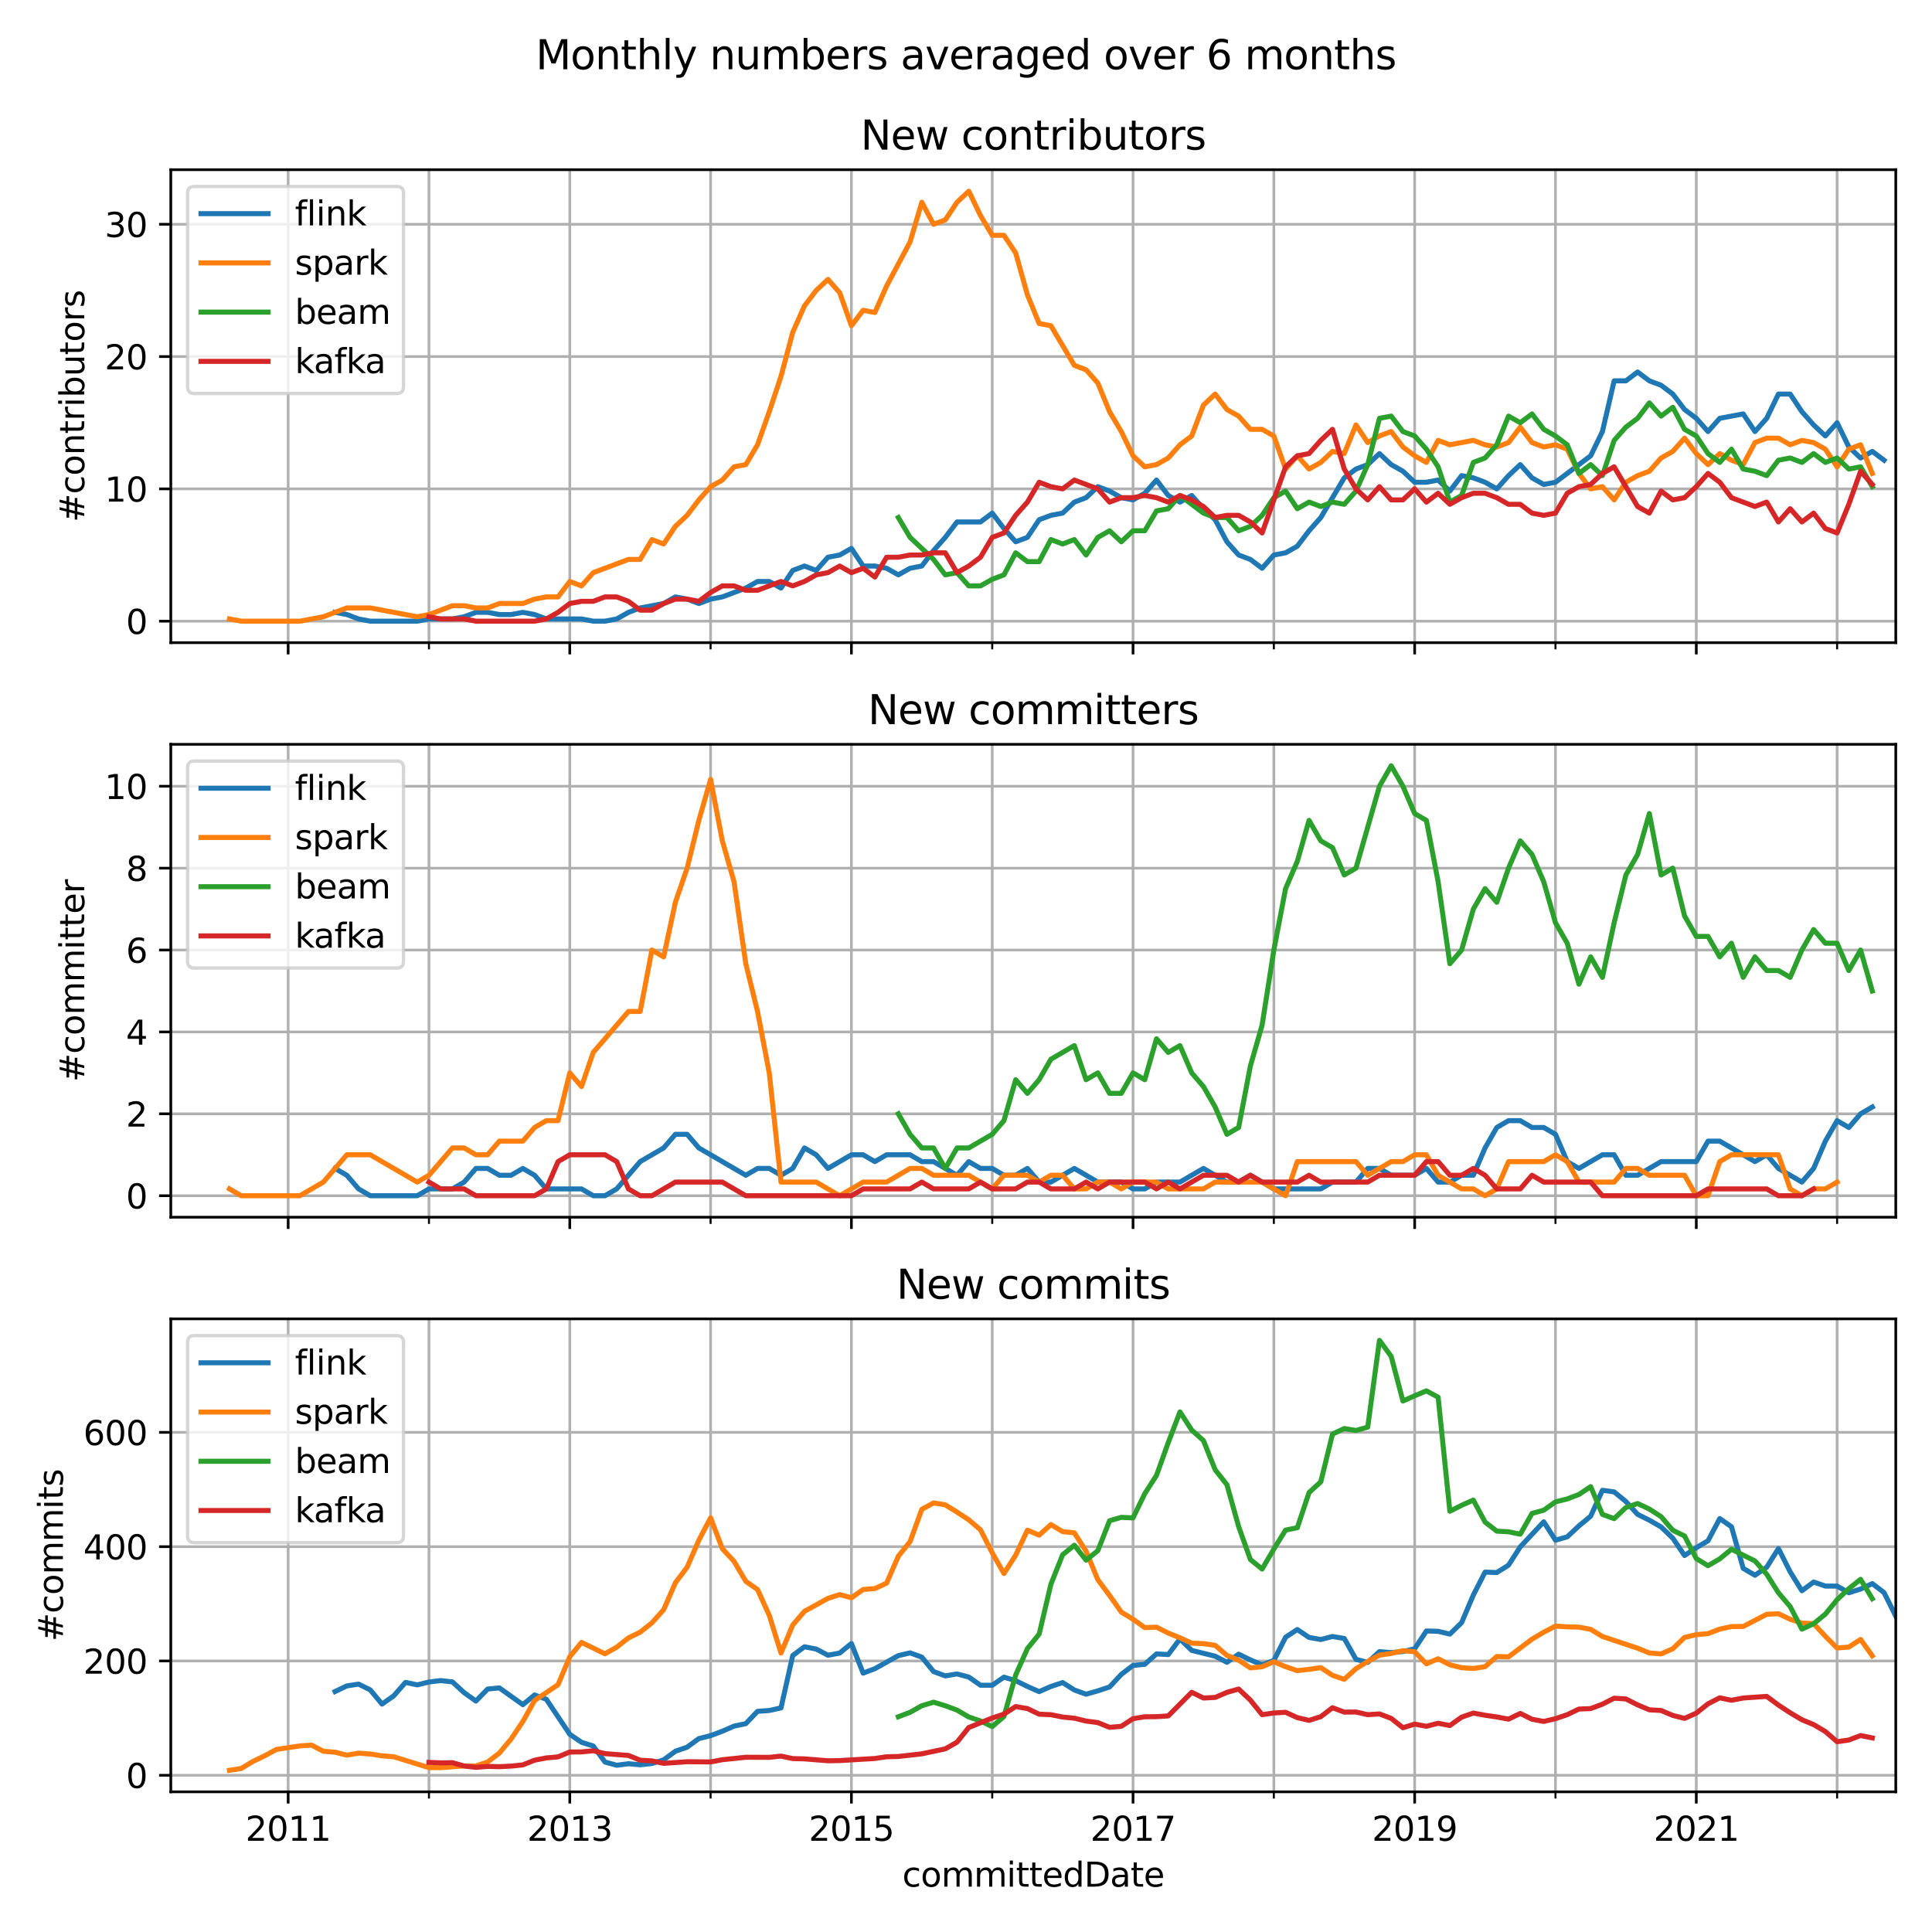 <?xml version="1.0" encoding="utf-8" standalone="no"?>
<!DOCTYPE svg PUBLIC "-//W3C//DTD SVG 1.1//EN"
  "http://www.w3.org/Graphics/SVG/1.1/DTD/svg11.dtd">
<svg xmlns:xlink="http://www.w3.org/1999/xlink" width="576pt" height="576pt" viewBox="0 0 576 576" xmlns="http://www.w3.org/2000/svg" version="1.1">
 <defs>
  <style type="text/css">*{stroke-linejoin: round; stroke-linecap: butt}</style>
 </defs>
 <g id="figure_1">
  <g id="patch_1">
   <path d="M 0 576 
L 576 576 
L 576 0 
L 0 0 
z
" style="fill: #ffffff"/>
  </g>
  <g id="axes_1">
   <g id="patch_2">
    <path d="M 50.925 191.6 
L 565.2 191.6 
L 565.2 50.6 
L 50.925 50.6 
z
" style="fill: #ffffff"/>
   </g>
   <g id="matplotlib.axis_1">
    <g id="xtick_1">
     <g id="line2d_1">
      <path d="M 85.91 191.6 
L 85.91 50.6 
" clip-path="url(#p8050b7ccd7)" style="fill: none; stroke: #b0b0b0; stroke-width: 0.8; stroke-linecap: square"/>
     </g>
     <g id="line2d_2">
      <defs>
       <path id="m8e6ccbbfb0" d="M 0 0 
L 0 3.5 
" style="stroke: #000000; stroke-width: 0.8"/>
      </defs>
      <g>
       <use xlink:href="#m8e6ccbbfb0" x="85.91" y="191.6" style="stroke: #000000; stroke-width: 0.8"/>
      </g>
     </g>
    </g>
    <g id="xtick_2">
     <g id="line2d_3">
      <path d="M 169.873 191.6 
L 169.873 50.6 
" clip-path="url(#p8050b7ccd7)" style="fill: none; stroke: #b0b0b0; stroke-width: 0.8; stroke-linecap: square"/>
     </g>
     <g id="line2d_4">
      <g>
       <use xlink:href="#m8e6ccbbfb0" x="169.873" y="191.6" style="stroke: #000000; stroke-width: 0.8"/>
      </g>
     </g>
    </g>
    <g id="xtick_3">
     <g id="line2d_5">
      <path d="M 253.836 191.6 
L 253.836 50.6 
" clip-path="url(#p8050b7ccd7)" style="fill: none; stroke: #b0b0b0; stroke-width: 0.8; stroke-linecap: square"/>
     </g>
     <g id="line2d_6">
      <g>
       <use xlink:href="#m8e6ccbbfb0" x="253.836" y="191.6" style="stroke: #000000; stroke-width: 0.8"/>
      </g>
     </g>
    </g>
    <g id="xtick_4">
     <g id="line2d_7">
      <path d="M 337.799 191.6 
L 337.799 50.6 
" clip-path="url(#p8050b7ccd7)" style="fill: none; stroke: #b0b0b0; stroke-width: 0.8; stroke-linecap: square"/>
     </g>
     <g id="line2d_8">
      <g>
       <use xlink:href="#m8e6ccbbfb0" x="337.799" y="191.6" style="stroke: #000000; stroke-width: 0.8"/>
      </g>
     </g>
    </g>
    <g id="xtick_5">
     <g id="line2d_9">
      <path d="M 421.763 191.6 
L 421.763 50.6 
" clip-path="url(#p8050b7ccd7)" style="fill: none; stroke: #b0b0b0; stroke-width: 0.8; stroke-linecap: square"/>
     </g>
     <g id="line2d_10">
      <g>
       <use xlink:href="#m8e6ccbbfb0" x="421.763" y="191.6" style="stroke: #000000; stroke-width: 0.8"/>
      </g>
     </g>
    </g>
    <g id="xtick_6">
     <g id="line2d_11">
      <path d="M 505.726 191.6 
L 505.726 50.6 
" clip-path="url(#p8050b7ccd7)" style="fill: none; stroke: #b0b0b0; stroke-width: 0.8; stroke-linecap: square"/>
     </g>
     <g id="line2d_12">
      <g>
       <use xlink:href="#m8e6ccbbfb0" x="505.726" y="191.6" style="stroke: #000000; stroke-width: 0.8"/>
      </g>
     </g>
    </g>
    <g id="xtick_7">
     <g id="line2d_13">
      <path d="M 127.891 191.6 
L 127.891 50.6 
" clip-path="url(#p8050b7ccd7)" style="fill: none; stroke: #b0b0b0; stroke-width: 0.8; stroke-linecap: square"/>
     </g>
     <g id="line2d_14">
      <defs>
       <path id="mfa164fce9e" d="M 0 0 
L 0 2 
" style="stroke: #000000; stroke-width: 0.6"/>
      </defs>
      <g>
       <use xlink:href="#mfa164fce9e" x="127.891" y="191.6" style="stroke: #000000; stroke-width: 0.6"/>
      </g>
     </g>
    </g>
    <g id="xtick_8">
     <g id="line2d_15">
      <path d="M 211.855 191.6 
L 211.855 50.6 
" clip-path="url(#p8050b7ccd7)" style="fill: none; stroke: #b0b0b0; stroke-width: 0.8; stroke-linecap: square"/>
     </g>
     <g id="line2d_16">
      <g>
       <use xlink:href="#mfa164fce9e" x="211.855" y="191.6" style="stroke: #000000; stroke-width: 0.6"/>
      </g>
     </g>
    </g>
    <g id="xtick_9">
     <g id="line2d_17">
      <path d="M 295.818 191.6 
L 295.818 50.6 
" clip-path="url(#p8050b7ccd7)" style="fill: none; stroke: #b0b0b0; stroke-width: 0.8; stroke-linecap: square"/>
     </g>
     <g id="line2d_18">
      <g>
       <use xlink:href="#mfa164fce9e" x="295.818" y="191.6" style="stroke: #000000; stroke-width: 0.6"/>
      </g>
     </g>
    </g>
    <g id="xtick_10">
     <g id="line2d_19">
      <path d="M 379.781 191.6 
L 379.781 50.6 
" clip-path="url(#p8050b7ccd7)" style="fill: none; stroke: #b0b0b0; stroke-width: 0.8; stroke-linecap: square"/>
     </g>
     <g id="line2d_20">
      <g>
       <use xlink:href="#mfa164fce9e" x="379.781" y="191.6" style="stroke: #000000; stroke-width: 0.6"/>
      </g>
     </g>
    </g>
    <g id="xtick_11">
     <g id="line2d_21">
      <path d="M 463.744 191.6 
L 463.744 50.6 
" clip-path="url(#p8050b7ccd7)" style="fill: none; stroke: #b0b0b0; stroke-width: 0.8; stroke-linecap: square"/>
     </g>
     <g id="line2d_22">
      <g>
       <use xlink:href="#mfa164fce9e" x="463.744" y="191.6" style="stroke: #000000; stroke-width: 0.6"/>
      </g>
     </g>
    </g>
    <g id="xtick_12">
     <g id="line2d_23">
      <path d="M 547.708 191.6 
L 547.708 50.6 
" clip-path="url(#p8050b7ccd7)" style="fill: none; stroke: #b0b0b0; stroke-width: 0.8; stroke-linecap: square"/>
     </g>
     <g id="line2d_24">
      <g>
       <use xlink:href="#mfa164fce9e" x="547.708" y="191.6" style="stroke: #000000; stroke-width: 0.6"/>
      </g>
     </g>
    </g>
   </g>
   <g id="matplotlib.axis_2">
    <g id="ytick_1">
     <g id="line2d_25">
      <path d="M 50.925 185.191 
L 565.2 185.191 
" clip-path="url(#p8050b7ccd7)" style="fill: none; stroke: #b0b0b0; stroke-width: 0.8; stroke-linecap: square"/>
     </g>
     <g id="line2d_26">
      <defs>
       <path id="mbca94563bd" d="M 0 0 
L -3.5 0 
" style="stroke: #000000; stroke-width: 0.8"/>
      </defs>
      <g>
       <use xlink:href="#mbca94563bd" x="50.925" y="185.191" style="stroke: #000000; stroke-width: 0.8"/>
      </g>
     </g>
     <g id="text_1">
      <!-- 0 -->
      <g transform="translate(37.562 188.99)scale(0.1 -0.1)">
       <defs>
        <path id="DejaVuSans-30" d="M 2034 4250 
Q 1547 4250 1301 3770 
Q 1056 3291 1056 2328 
Q 1056 1369 1301 889 
Q 1547 409 2034 409 
Q 2525 409 2770 889 
Q 3016 1369 3016 2328 
Q 3016 3291 2770 3770 
Q 2525 4250 2034 4250 
z
M 2034 4750 
Q 2819 4750 3233 4129 
Q 3647 3509 3647 2328 
Q 3647 1150 3233 529 
Q 2819 -91 2034 -91 
Q 1250 -91 836 529 
Q 422 1150 422 2328 
Q 422 3509 836 4129 
Q 1250 4750 2034 4750 
z
" transform="scale(0.016)"/>
       </defs>
       <use xlink:href="#DejaVuSans-30"/>
      </g>
     </g>
    </g>
    <g id="ytick_2">
     <g id="line2d_27">
      <path d="M 50.925 145.75 
L 565.2 145.75 
" clip-path="url(#p8050b7ccd7)" style="fill: none; stroke: #b0b0b0; stroke-width: 0.8; stroke-linecap: square"/>
     </g>
     <g id="line2d_28">
      <g>
       <use xlink:href="#mbca94563bd" x="50.925" y="145.75" style="stroke: #000000; stroke-width: 0.8"/>
      </g>
     </g>
     <g id="text_2">
      <!-- 10 -->
      <g transform="translate(31.2 149.55)scale(0.1 -0.1)">
       <defs>
        <path id="DejaVuSans-31" d="M 794 531 
L 1825 531 
L 1825 4091 
L 703 3866 
L 703 4441 
L 1819 4666 
L 2450 4666 
L 2450 531 
L 3481 531 
L 3481 0 
L 794 0 
L 794 531 
z
" transform="scale(0.016)"/>
       </defs>
       <use xlink:href="#DejaVuSans-31"/>
       <use xlink:href="#DejaVuSans-30" x="63.623"/>
      </g>
     </g>
    </g>
    <g id="ytick_3">
     <g id="line2d_29">
      <path d="M 50.925 106.31 
L 565.2 106.31 
" clip-path="url(#p8050b7ccd7)" style="fill: none; stroke: #b0b0b0; stroke-width: 0.8; stroke-linecap: square"/>
     </g>
     <g id="line2d_30">
      <g>
       <use xlink:href="#mbca94563bd" x="50.925" y="106.31" style="stroke: #000000; stroke-width: 0.8"/>
      </g>
     </g>
     <g id="text_3">
      <!-- 20 -->
      <g transform="translate(31.2 110.109)scale(0.1 -0.1)">
       <defs>
        <path id="DejaVuSans-32" d="M 1228 531 
L 3431 531 
L 3431 0 
L 469 0 
L 469 531 
Q 828 903 1448 1529 
Q 2069 2156 2228 2338 
Q 2531 2678 2651 2914 
Q 2772 3150 2772 3378 
Q 2772 3750 2511 3984 
Q 2250 4219 1831 4219 
Q 1534 4219 1204 4116 
Q 875 4013 500 3803 
L 500 4441 
Q 881 4594 1212 4672 
Q 1544 4750 1819 4750 
Q 2544 4750 2975 4387 
Q 3406 4025 3406 3419 
Q 3406 3131 3298 2873 
Q 3191 2616 2906 2266 
Q 2828 2175 2409 1742 
Q 1991 1309 1228 531 
z
" transform="scale(0.016)"/>
       </defs>
       <use xlink:href="#DejaVuSans-32"/>
       <use xlink:href="#DejaVuSans-30" x="63.623"/>
      </g>
     </g>
    </g>
    <g id="ytick_4">
     <g id="line2d_31">
      <path d="M 50.925 66.869 
L 565.2 66.869 
" clip-path="url(#p8050b7ccd7)" style="fill: none; stroke: #b0b0b0; stroke-width: 0.8; stroke-linecap: square"/>
     </g>
     <g id="line2d_32">
      <g>
       <use xlink:href="#mbca94563bd" x="50.925" y="66.869" style="stroke: #000000; stroke-width: 0.8"/>
      </g>
     </g>
     <g id="text_4">
      <!-- 30 -->
      <g transform="translate(31.2 70.668)scale(0.1 -0.1)">
       <defs>
        <path id="DejaVuSans-33" d="M 2597 2516 
Q 3050 2419 3304 2112 
Q 3559 1806 3559 1356 
Q 3559 666 3084 287 
Q 2609 -91 1734 -91 
Q 1441 -91 1130 -33 
Q 819 25 488 141 
L 488 750 
Q 750 597 1062 519 
Q 1375 441 1716 441 
Q 2309 441 2620 675 
Q 2931 909 2931 1356 
Q 2931 1769 2642 2001 
Q 2353 2234 1838 2234 
L 1294 2234 
L 1294 2753 
L 1863 2753 
Q 2328 2753 2575 2939 
Q 2822 3125 2822 3475 
Q 2822 3834 2567 4026 
Q 2313 4219 1838 4219 
Q 1578 4219 1281 4162 
Q 984 4106 628 3988 
L 628 4550 
Q 988 4650 1302 4700 
Q 1616 4750 1894 4750 
Q 2613 4750 3031 4423 
Q 3450 4097 3450 3541 
Q 3450 3153 3228 2886 
Q 3006 2619 2597 2516 
z
" transform="scale(0.016)"/>
       </defs>
       <use xlink:href="#DejaVuSans-33"/>
       <use xlink:href="#DejaVuSans-30" x="63.623"/>
      </g>
     </g>
    </g>
    <g id="text_5">
     <!-- #contributors -->
     <g transform="translate(25.12 155.695)rotate(-90)scale(0.1 -0.1)">
      <defs>
       <path id="DejaVuSans-23" d="M 3272 2816 
L 2363 2816 
L 2100 1772 
L 3016 1772 
L 3272 2816 
z
M 2803 4594 
L 2478 3297 
L 3391 3297 
L 3719 4594 
L 4219 4594 
L 3897 3297 
L 4872 3297 
L 4872 2816 
L 3775 2816 
L 3519 1772 
L 4513 1772 
L 4513 1294 
L 3397 1294 
L 3072 0 
L 2572 0 
L 2894 1294 
L 1978 1294 
L 1656 0 
L 1153 0 
L 1478 1294 
L 494 1294 
L 494 1772 
L 1594 1772 
L 1856 2816 
L 850 2816 
L 850 3297 
L 1978 3297 
L 2297 4594 
L 2803 4594 
z
" transform="scale(0.016)"/>
       <path id="DejaVuSans-63" d="M 3122 3366 
L 3122 2828 
Q 2878 2963 2633 3030 
Q 2388 3097 2138 3097 
Q 1578 3097 1268 2742 
Q 959 2388 959 1747 
Q 959 1106 1268 751 
Q 1578 397 2138 397 
Q 2388 397 2633 464 
Q 2878 531 3122 666 
L 3122 134 
Q 2881 22 2623 -34 
Q 2366 -91 2075 -91 
Q 1284 -91 818 406 
Q 353 903 353 1747 
Q 353 2603 823 3093 
Q 1294 3584 2113 3584 
Q 2378 3584 2631 3529 
Q 2884 3475 3122 3366 
z
" transform="scale(0.016)"/>
       <path id="DejaVuSans-6f" d="M 1959 3097 
Q 1497 3097 1228 2736 
Q 959 2375 959 1747 
Q 959 1119 1226 758 
Q 1494 397 1959 397 
Q 2419 397 2687 759 
Q 2956 1122 2956 1747 
Q 2956 2369 2687 2733 
Q 2419 3097 1959 3097 
z
M 1959 3584 
Q 2709 3584 3137 3096 
Q 3566 2609 3566 1747 
Q 3566 888 3137 398 
Q 2709 -91 1959 -91 
Q 1206 -91 779 398 
Q 353 888 353 1747 
Q 353 2609 779 3096 
Q 1206 3584 1959 3584 
z
" transform="scale(0.016)"/>
       <path id="DejaVuSans-6e" d="M 3513 2113 
L 3513 0 
L 2938 0 
L 2938 2094 
Q 2938 2591 2744 2837 
Q 2550 3084 2163 3084 
Q 1697 3084 1428 2787 
Q 1159 2491 1159 1978 
L 1159 0 
L 581 0 
L 581 3500 
L 1159 3500 
L 1159 2956 
Q 1366 3272 1645 3428 
Q 1925 3584 2291 3584 
Q 2894 3584 3203 3211 
Q 3513 2838 3513 2113 
z
" transform="scale(0.016)"/>
       <path id="DejaVuSans-74" d="M 1172 4494 
L 1172 3500 
L 2356 3500 
L 2356 3053 
L 1172 3053 
L 1172 1153 
Q 1172 725 1289 603 
Q 1406 481 1766 481 
L 2356 481 
L 2356 0 
L 1766 0 
Q 1100 0 847 248 
Q 594 497 594 1153 
L 594 3053 
L 172 3053 
L 172 3500 
L 594 3500 
L 594 4494 
L 1172 4494 
z
" transform="scale(0.016)"/>
       <path id="DejaVuSans-72" d="M 2631 2963 
Q 2534 3019 2420 3045 
Q 2306 3072 2169 3072 
Q 1681 3072 1420 2755 
Q 1159 2438 1159 1844 
L 1159 0 
L 581 0 
L 581 3500 
L 1159 3500 
L 1159 2956 
Q 1341 3275 1631 3429 
Q 1922 3584 2338 3584 
Q 2397 3584 2469 3576 
Q 2541 3569 2628 3553 
L 2631 2963 
z
" transform="scale(0.016)"/>
       <path id="DejaVuSans-69" d="M 603 3500 
L 1178 3500 
L 1178 0 
L 603 0 
L 603 3500 
z
M 603 4863 
L 1178 4863 
L 1178 4134 
L 603 4134 
L 603 4863 
z
" transform="scale(0.016)"/>
       <path id="DejaVuSans-62" d="M 3116 1747 
Q 3116 2381 2855 2742 
Q 2594 3103 2138 3103 
Q 1681 3103 1420 2742 
Q 1159 2381 1159 1747 
Q 1159 1113 1420 752 
Q 1681 391 2138 391 
Q 2594 391 2855 752 
Q 3116 1113 3116 1747 
z
M 1159 2969 
Q 1341 3281 1617 3432 
Q 1894 3584 2278 3584 
Q 2916 3584 3314 3078 
Q 3713 2572 3713 1747 
Q 3713 922 3314 415 
Q 2916 -91 2278 -91 
Q 1894 -91 1617 61 
Q 1341 213 1159 525 
L 1159 0 
L 581 0 
L 581 4863 
L 1159 4863 
L 1159 2969 
z
" transform="scale(0.016)"/>
       <path id="DejaVuSans-75" d="M 544 1381 
L 544 3500 
L 1119 3500 
L 1119 1403 
Q 1119 906 1312 657 
Q 1506 409 1894 409 
Q 2359 409 2629 706 
Q 2900 1003 2900 1516 
L 2900 3500 
L 3475 3500 
L 3475 0 
L 2900 0 
L 2900 538 
Q 2691 219 2414 64 
Q 2138 -91 1772 -91 
Q 1169 -91 856 284 
Q 544 659 544 1381 
z
M 1991 3584 
L 1991 3584 
z
" transform="scale(0.016)"/>
       <path id="DejaVuSans-73" d="M 2834 3397 
L 2834 2853 
Q 2591 2978 2328 3040 
Q 2066 3103 1784 3103 
Q 1356 3103 1142 2972 
Q 928 2841 928 2578 
Q 928 2378 1081 2264 
Q 1234 2150 1697 2047 
L 1894 2003 
Q 2506 1872 2764 1633 
Q 3022 1394 3022 966 
Q 3022 478 2636 193 
Q 2250 -91 1575 -91 
Q 1294 -91 989 -36 
Q 684 19 347 128 
L 347 722 
Q 666 556 975 473 
Q 1284 391 1588 391 
Q 1994 391 2212 530 
Q 2431 669 2431 922 
Q 2431 1156 2273 1281 
Q 2116 1406 1581 1522 
L 1381 1569 
Q 847 1681 609 1914 
Q 372 2147 372 2553 
Q 372 3047 722 3315 
Q 1072 3584 1716 3584 
Q 2034 3584 2315 3537 
Q 2597 3491 2834 3397 
z
" transform="scale(0.016)"/>
      </defs>
      <use xlink:href="#DejaVuSans-23"/>
      <use xlink:href="#DejaVuSans-63" x="83.789"/>
      <use xlink:href="#DejaVuSans-6f" x="138.77"/>
      <use xlink:href="#DejaVuSans-6e" x="199.951"/>
      <use xlink:href="#DejaVuSans-74" x="263.33"/>
      <use xlink:href="#DejaVuSans-72" x="302.539"/>
      <use xlink:href="#DejaVuSans-69" x="343.652"/>
      <use xlink:href="#DejaVuSans-62" x="371.436"/>
      <use xlink:href="#DejaVuSans-75" x="434.912"/>
      <use xlink:href="#DejaVuSans-74" x="498.291"/>
      <use xlink:href="#DejaVuSans-6f" x="537.5"/>
      <use xlink:href="#DejaVuSans-72" x="598.682"/>
      <use xlink:href="#DejaVuSans-73" x="639.795"/>
     </g>
    </g>
   </g>
   <g id="line2d_33">
    <path d="M 99.904 182.562 
L 103.402 183.219 
L 106.901 184.534 
L 110.399 185.191 
L 124.393 185.191 
L 127.891 184.534 
L 134.888 184.534 
L 138.387 183.876 
L 141.885 182.562 
L 145.384 182.562 
L 148.882 183.219 
L 152.381 183.219 
L 155.879 182.562 
L 159.378 183.219 
L 162.876 184.534 
L 173.371 184.534 
L 176.87 185.191 
L 180.368 185.191 
L 183.867 184.534 
L 187.365 182.562 
L 190.864 181.247 
L 197.861 179.932 
L 201.359 177.96 
L 204.858 178.617 
L 208.356 179.932 
L 211.855 178.617 
L 215.353 177.96 
L 222.35 175.331 
L 225.848 173.359 
L 229.347 173.359 
L 232.845 175.331 
L 236.344 170.072 
L 239.842 168.757 
L 243.341 170.072 
L 246.839 166.128 
L 250.338 165.471 
L 253.836 163.499 
L 257.335 168.757 
L 260.833 168.757 
L 264.332 169.415 
L 267.83 171.387 
L 271.329 169.415 
L 274.827 168.757 
L 278.326 164.156 
L 281.824 160.212 
L 285.322 155.61 
L 292.319 155.61 
L 295.818 152.981 
L 299.316 157.583 
L 302.815 161.527 
L 306.313 160.212 
L 309.812 154.953 
L 313.31 153.638 
L 316.809 152.981 
L 320.307 149.694 
L 323.806 148.38 
L 327.304 145.093 
L 330.803 146.408 
L 334.301 148.38 
L 337.799 149.037 
L 341.298 147.065 
L 344.796 143.121 
L 348.295 147.722 
L 351.793 149.694 
L 355.292 147.722 
L 358.79 151.666 
L 362.289 154.953 
L 365.787 161.527 
L 369.286 165.471 
L 372.784 166.785 
L 376.283 169.415 
L 379.781 165.471 
L 383.28 164.813 
L 386.778 162.841 
L 390.277 158.24 
L 393.775 154.296 
L 400.772 142.464 
L 404.27 139.834 
L 407.769 138.52 
L 411.267 135.233 
L 414.766 138.52 
L 418.264 140.492 
L 421.763 143.778 
L 425.261 143.778 
L 428.76 143.121 
L 432.258 146.408 
L 435.757 141.806 
L 439.255 142.464 
L 442.754 143.778 
L 446.252 145.75 
L 449.751 141.806 
L 453.249 138.52 
L 456.747 142.464 
L 460.246 144.436 
L 463.744 143.778 
L 474.24 135.89 
L 477.738 128.659 
L 481.237 113.541 
L 484.735 113.541 
L 488.234 110.911 
L 491.732 113.541 
L 495.231 114.855 
L 498.729 117.485 
L 502.228 122.086 
L 505.726 124.715 
L 509.224 128.659 
L 512.723 124.715 
L 519.72 123.401 
L 523.218 128.659 
L 526.717 124.715 
L 530.215 117.485 
L 533.714 117.485 
L 537.212 122.743 
L 540.711 126.687 
L 544.209 129.974 
L 547.708 126.03 
L 551.206 133.261 
L 554.705 136.548 
L 558.203 134.576 
L 561.702 137.205 
L 561.702 137.205 
" clip-path="url(#p8050b7ccd7)" style="fill: none; stroke: #1f77b4; stroke-width: 1.5; stroke-linecap: square"/>
   </g>
   <g id="line2d_34">
    <path d="M 68.417 184.534 
L 71.916 185.191 
L 89.408 185.191 
L 96.405 183.876 
L 103.402 181.247 
L 110.399 181.247 
L 124.393 183.876 
L 127.891 183.219 
L 134.888 180.59 
L 138.387 180.59 
L 141.885 181.247 
L 145.384 181.247 
L 148.882 179.932 
L 155.879 179.932 
L 159.378 178.617 
L 162.876 177.96 
L 166.374 177.96 
L 169.873 173.359 
L 173.371 174.673 
L 176.87 170.729 
L 187.365 166.785 
L 190.864 166.785 
L 194.362 160.869 
L 197.861 162.184 
L 201.359 156.925 
L 204.858 153.638 
L 208.356 149.037 
L 211.855 145.093 
L 215.353 143.121 
L 218.852 139.177 
L 222.35 138.52 
L 225.848 132.603 
L 229.347 122.743 
L 232.845 112.226 
L 236.344 99.079 
L 239.842 91.191 
L 243.341 86.59 
L 246.839 83.303 
L 250.338 87.247 
L 253.836 97.107 
L 257.335 92.506 
L 260.833 93.163 
L 264.332 85.275 
L 271.329 72.128 
L 274.827 60.296 
L 278.326 66.869 
L 281.824 65.555 
L 285.322 60.296 
L 288.821 57.009 
L 292.319 64.24 
L 295.818 70.156 
L 299.316 70.156 
L 302.815 75.415 
L 306.313 87.904 
L 309.812 96.45 
L 313.31 97.107 
L 320.307 108.939 
L 323.806 110.254 
L 327.304 114.198 
L 330.803 122.743 
L 334.301 128.659 
L 337.799 135.89 
L 341.298 139.177 
L 344.796 138.52 
L 348.295 136.548 
L 351.793 132.603 
L 355.292 129.974 
L 358.79 120.771 
L 362.289 117.485 
L 365.787 122.086 
L 369.286 124.058 
L 372.784 128.002 
L 376.283 128.002 
L 379.781 129.974 
L 383.28 139.834 
L 386.778 135.89 
L 390.277 139.834 
L 393.775 137.862 
L 397.273 134.576 
L 400.772 135.233 
L 404.27 126.687 
L 407.769 131.946 
L 411.267 129.974 
L 414.766 128.659 
L 418.264 133.261 
L 421.763 135.89 
L 425.261 137.862 
L 428.76 131.289 
L 432.258 132.603 
L 439.255 131.289 
L 442.754 132.603 
L 446.252 133.261 
L 449.751 131.946 
L 453.249 127.345 
L 456.747 131.946 
L 460.246 133.261 
L 463.744 132.603 
L 467.243 133.918 
L 470.741 141.149 
L 474.24 145.75 
L 477.738 145.093 
L 481.237 149.037 
L 484.735 143.778 
L 488.234 141.806 
L 491.732 140.492 
L 495.231 136.548 
L 498.729 134.576 
L 502.228 130.631 
L 505.726 135.233 
L 509.224 138.52 
L 512.723 135.233 
L 516.221 137.205 
L 519.72 138.52 
L 523.218 131.946 
L 526.717 130.631 
L 530.215 130.631 
L 533.714 132.603 
L 537.212 131.289 
L 540.711 131.946 
L 544.209 133.918 
L 547.708 139.177 
L 551.206 133.918 
L 554.705 132.603 
L 558.203 141.149 
L 558.203 141.149 
" clip-path="url(#p8050b7ccd7)" style="fill: none; stroke: #ff7f0e; stroke-width: 1.5; stroke-linecap: square"/>
   </g>
   <g id="line2d_35">
    <path d="M 267.83 154.296 
L 271.329 160.212 
L 274.827 163.499 
L 278.326 166.785 
L 281.824 171.387 
L 285.322 170.729 
L 288.821 174.673 
L 292.319 174.673 
L 295.818 172.701 
L 299.316 171.387 
L 302.815 164.813 
L 306.313 167.443 
L 309.812 167.443 
L 313.31 160.869 
L 316.809 162.184 
L 320.307 160.869 
L 323.806 165.471 
L 327.304 160.212 
L 330.803 158.24 
L 334.301 161.527 
L 337.799 158.24 
L 341.298 158.24 
L 344.796 152.324 
L 348.295 151.666 
L 351.793 147.722 
L 355.292 150.352 
L 358.79 152.981 
L 362.289 154.296 
L 365.787 154.296 
L 369.286 158.24 
L 372.784 156.925 
L 376.283 153.638 
L 379.781 148.38 
L 383.28 146.408 
L 386.778 151.666 
L 390.277 149.694 
L 393.775 151.009 
L 397.273 149.694 
L 400.772 150.352 
L 404.27 146.408 
L 407.769 138.52 
L 411.267 124.715 
L 414.766 124.058 
L 418.264 128.659 
L 421.763 129.974 
L 425.261 133.918 
L 428.76 139.177 
L 432.258 149.694 
L 435.757 147.722 
L 439.255 137.862 
L 442.754 136.548 
L 446.252 132.603 
L 449.751 124.058 
L 453.249 126.03 
L 456.747 123.401 
L 460.246 128.002 
L 463.744 129.974 
L 467.243 132.603 
L 470.741 141.149 
L 474.24 138.52 
L 477.738 141.806 
L 481.237 131.289 
L 484.735 127.345 
L 488.234 124.715 
L 491.732 120.114 
L 495.231 124.058 
L 498.729 121.429 
L 502.228 128.002 
L 505.726 129.974 
L 509.224 135.233 
L 512.723 137.862 
L 516.221 133.918 
L 519.72 139.834 
L 523.218 140.492 
L 526.717 141.806 
L 530.215 137.205 
L 533.714 136.548 
L 537.212 137.862 
L 540.711 135.233 
L 544.209 137.862 
L 547.708 136.548 
L 551.206 139.834 
L 554.705 139.177 
L 558.203 145.093 
" clip-path="url(#p8050b7ccd7)" style="fill: none; stroke: #2ca02c; stroke-width: 1.5; stroke-linecap: square"/>
   </g>
   <g id="line2d_36">
    <path d="M 127.891 183.876 
L 131.39 184.534 
L 138.387 184.534 
L 141.885 185.191 
L 159.378 185.191 
L 162.876 184.534 
L 166.374 182.562 
L 169.873 179.932 
L 173.371 179.275 
L 176.87 179.275 
L 180.368 177.96 
L 183.867 177.96 
L 187.365 179.275 
L 190.864 181.904 
L 194.362 181.904 
L 197.861 179.932 
L 201.359 178.617 
L 204.858 178.617 
L 208.356 179.275 
L 211.855 176.645 
L 215.353 174.673 
L 218.852 174.673 
L 222.35 175.988 
L 225.848 175.988 
L 232.845 173.359 
L 236.344 174.673 
L 239.842 173.359 
L 243.341 171.387 
L 246.839 170.729 
L 250.338 168.757 
L 253.836 170.729 
L 257.335 169.415 
L 260.833 172.044 
L 264.332 166.128 
L 267.83 166.128 
L 271.329 165.471 
L 274.827 165.471 
L 278.326 164.813 
L 281.824 164.813 
L 285.322 170.729 
L 288.821 168.757 
L 292.319 166.128 
L 295.818 160.212 
L 299.316 158.897 
L 302.815 153.638 
L 306.313 149.694 
L 309.812 143.778 
L 313.31 145.093 
L 316.809 145.75 
L 320.307 143.121 
L 327.304 145.75 
L 330.803 149.694 
L 334.301 148.38 
L 337.799 148.38 
L 341.298 147.722 
L 344.796 148.38 
L 348.295 149.694 
L 351.793 147.722 
L 355.292 149.037 
L 358.79 151.009 
L 362.289 154.296 
L 365.787 153.638 
L 369.286 153.638 
L 372.784 155.61 
L 376.283 158.897 
L 383.28 139.177 
L 386.778 135.89 
L 390.277 135.233 
L 393.775 131.289 
L 397.273 128.002 
L 400.772 139.834 
L 404.27 145.75 
L 407.769 149.037 
L 411.267 145.093 
L 414.766 149.037 
L 418.264 149.037 
L 421.763 145.75 
L 425.261 149.694 
L 428.76 147.065 
L 432.258 150.352 
L 435.757 148.38 
L 439.255 147.065 
L 442.754 147.065 
L 446.252 148.38 
L 449.751 150.352 
L 453.249 150.352 
L 456.747 152.981 
L 460.246 153.638 
L 463.744 152.981 
L 467.243 147.065 
L 470.741 145.093 
L 474.24 144.436 
L 477.738 141.149 
L 481.237 139.177 
L 488.234 151.009 
L 491.732 152.981 
L 495.231 146.408 
L 498.729 149.037 
L 502.228 148.38 
L 505.726 145.093 
L 509.224 141.149 
L 512.723 143.778 
L 516.221 148.38 
L 523.218 151.009 
L 526.717 149.694 
L 530.215 155.61 
L 533.714 151.666 
L 537.212 155.61 
L 540.711 152.981 
L 544.209 157.583 
L 547.708 158.897 
L 551.206 150.352 
L 554.705 140.492 
L 558.203 144.436 
L 558.203 144.436 
" clip-path="url(#p8050b7ccd7)" style="fill: none; stroke: #d62728; stroke-width: 1.5; stroke-linecap: square"/>
   </g>
   <g id="patch_3">
    <path d="M 50.925 191.6 
L 50.925 50.6 
" style="fill: none; stroke: #000000; stroke-width: 0.8; stroke-linejoin: miter; stroke-linecap: square"/>
   </g>
   <g id="patch_4">
    <path d="M 565.2 191.6 
L 565.2 50.6 
" style="fill: none; stroke: #000000; stroke-width: 0.8; stroke-linejoin: miter; stroke-linecap: square"/>
   </g>
   <g id="patch_5">
    <path d="M 50.925 191.6 
L 565.2 191.6 
" style="fill: none; stroke: #000000; stroke-width: 0.8; stroke-linejoin: miter; stroke-linecap: square"/>
   </g>
   <g id="patch_6">
    <path d="M 50.925 50.6 
L 565.2 50.6 
" style="fill: none; stroke: #000000; stroke-width: 0.8; stroke-linejoin: miter; stroke-linecap: square"/>
   </g>
   <g id="text_6">
    <!-- New contributors -->
    <g transform="translate(256.582 44.6)scale(0.12 -0.12)">
     <defs>
      <path id="DejaVuSans-4e" d="M 628 4666 
L 1478 4666 
L 3547 763 
L 3547 4666 
L 4159 4666 
L 4159 0 
L 3309 0 
L 1241 3903 
L 1241 0 
L 628 0 
L 628 4666 
z
" transform="scale(0.016)"/>
      <path id="DejaVuSans-65" d="M 3597 1894 
L 3597 1613 
L 953 1613 
Q 991 1019 1311 708 
Q 1631 397 2203 397 
Q 2534 397 2845 478 
Q 3156 559 3463 722 
L 3463 178 
Q 3153 47 2828 -22 
Q 2503 -91 2169 -91 
Q 1331 -91 842 396 
Q 353 884 353 1716 
Q 353 2575 817 3079 
Q 1281 3584 2069 3584 
Q 2775 3584 3186 3129 
Q 3597 2675 3597 1894 
z
M 3022 2063 
Q 3016 2534 2758 2815 
Q 2500 3097 2075 3097 
Q 1594 3097 1305 2825 
Q 1016 2553 972 2059 
L 3022 2063 
z
" transform="scale(0.016)"/>
      <path id="DejaVuSans-77" d="M 269 3500 
L 844 3500 
L 1563 769 
L 2278 3500 
L 2956 3500 
L 3675 769 
L 4391 3500 
L 4966 3500 
L 4050 0 
L 3372 0 
L 2619 2869 
L 1863 0 
L 1184 0 
L 269 3500 
z
" transform="scale(0.016)"/>
      <path id="DejaVuSans-20" transform="scale(0.016)"/>
     </defs>
     <use xlink:href="#DejaVuSans-4e"/>
     <use xlink:href="#DejaVuSans-65" x="74.805"/>
     <use xlink:href="#DejaVuSans-77" x="136.328"/>
     <use xlink:href="#DejaVuSans-20" x="218.115"/>
     <use xlink:href="#DejaVuSans-63" x="249.902"/>
     <use xlink:href="#DejaVuSans-6f" x="304.883"/>
     <use xlink:href="#DejaVuSans-6e" x="366.064"/>
     <use xlink:href="#DejaVuSans-74" x="429.443"/>
     <use xlink:href="#DejaVuSans-72" x="468.652"/>
     <use xlink:href="#DejaVuSans-69" x="509.766"/>
     <use xlink:href="#DejaVuSans-62" x="537.549"/>
     <use xlink:href="#DejaVuSans-75" x="601.025"/>
     <use xlink:href="#DejaVuSans-74" x="664.404"/>
     <use xlink:href="#DejaVuSans-6f" x="703.613"/>
     <use xlink:href="#DejaVuSans-72" x="764.795"/>
     <use xlink:href="#DejaVuSans-73" x="805.908"/>
    </g>
   </g>
   <g id="legend_1">
    <g id="patch_7">
     <path d="M 57.925 117.312 
L 118.295 117.312 
Q 120.295 117.312 120.295 115.312 
L 120.295 57.6 
Q 120.295 55.6 118.295 55.6 
L 57.925 55.6 
Q 55.925 55.6 55.925 57.6 
L 55.925 115.312 
Q 55.925 117.312 57.925 117.312 
z
" style="fill: #ffffff; opacity: 0.8; stroke: #cccccc; stroke-linejoin: miter"/>
    </g>
    <g id="line2d_37">
     <path d="M 59.925 63.698 
L 69.925 63.698 
L 79.925 63.698 
" style="fill: none; stroke: #1f77b4; stroke-width: 1.5; stroke-linecap: square"/>
    </g>
    <g id="text_7">
     <!-- flink -->
     <g transform="translate(87.925 67.198)scale(0.1 -0.1)">
      <defs>
       <path id="DejaVuSans-66" d="M 2375 4863 
L 2375 4384 
L 1825 4384 
Q 1516 4384 1395 4259 
Q 1275 4134 1275 3809 
L 1275 3500 
L 2222 3500 
L 2222 3053 
L 1275 3053 
L 1275 0 
L 697 0 
L 697 3053 
L 147 3053 
L 147 3500 
L 697 3500 
L 697 3744 
Q 697 4328 969 4595 
Q 1241 4863 1831 4863 
L 2375 4863 
z
" transform="scale(0.016)"/>
       <path id="DejaVuSans-6c" d="M 603 4863 
L 1178 4863 
L 1178 0 
L 603 0 
L 603 4863 
z
" transform="scale(0.016)"/>
       <path id="DejaVuSans-6b" d="M 581 4863 
L 1159 4863 
L 1159 1991 
L 2875 3500 
L 3609 3500 
L 1753 1863 
L 3688 0 
L 2938 0 
L 1159 1709 
L 1159 0 
L 581 0 
L 581 4863 
z
" transform="scale(0.016)"/>
      </defs>
      <use xlink:href="#DejaVuSans-66"/>
      <use xlink:href="#DejaVuSans-6c" x="35.205"/>
      <use xlink:href="#DejaVuSans-69" x="62.988"/>
      <use xlink:href="#DejaVuSans-6e" x="90.771"/>
      <use xlink:href="#DejaVuSans-6b" x="154.15"/>
     </g>
    </g>
    <g id="line2d_38">
     <path d="M 59.925 78.377 
L 69.925 78.377 
L 79.925 78.377 
" style="fill: none; stroke: #ff7f0e; stroke-width: 1.5; stroke-linecap: square"/>
    </g>
    <g id="text_8">
     <!-- spark -->
     <g transform="translate(87.925 81.877)scale(0.1 -0.1)">
      <defs>
       <path id="DejaVuSans-70" d="M 1159 525 
L 1159 -1331 
L 581 -1331 
L 581 3500 
L 1159 3500 
L 1159 2969 
Q 1341 3281 1617 3432 
Q 1894 3584 2278 3584 
Q 2916 3584 3314 3078 
Q 3713 2572 3713 1747 
Q 3713 922 3314 415 
Q 2916 -91 2278 -91 
Q 1894 -91 1617 61 
Q 1341 213 1159 525 
z
M 3116 1747 
Q 3116 2381 2855 2742 
Q 2594 3103 2138 3103 
Q 1681 3103 1420 2742 
Q 1159 2381 1159 1747 
Q 1159 1113 1420 752 
Q 1681 391 2138 391 
Q 2594 391 2855 752 
Q 3116 1113 3116 1747 
z
" transform="scale(0.016)"/>
       <path id="DejaVuSans-61" d="M 2194 1759 
Q 1497 1759 1228 1600 
Q 959 1441 959 1056 
Q 959 750 1161 570 
Q 1363 391 1709 391 
Q 2188 391 2477 730 
Q 2766 1069 2766 1631 
L 2766 1759 
L 2194 1759 
z
M 3341 1997 
L 3341 0 
L 2766 0 
L 2766 531 
Q 2569 213 2275 61 
Q 1981 -91 1556 -91 
Q 1019 -91 701 211 
Q 384 513 384 1019 
Q 384 1609 779 1909 
Q 1175 2209 1959 2209 
L 2766 2209 
L 2766 2266 
Q 2766 2663 2505 2880 
Q 2244 3097 1772 3097 
Q 1472 3097 1187 3025 
Q 903 2953 641 2809 
L 641 3341 
Q 956 3463 1253 3523 
Q 1550 3584 1831 3584 
Q 2591 3584 2966 3190 
Q 3341 2797 3341 1997 
z
" transform="scale(0.016)"/>
      </defs>
      <use xlink:href="#DejaVuSans-73"/>
      <use xlink:href="#DejaVuSans-70" x="52.1"/>
      <use xlink:href="#DejaVuSans-61" x="115.576"/>
      <use xlink:href="#DejaVuSans-72" x="176.855"/>
      <use xlink:href="#DejaVuSans-6b" x="217.969"/>
     </g>
    </g>
    <g id="line2d_39">
     <path d="M 59.925 93.055 
L 69.925 93.055 
L 79.925 93.055 
" style="fill: none; stroke: #2ca02c; stroke-width: 1.5; stroke-linecap: square"/>
    </g>
    <g id="text_9">
     <!-- beam -->
     <g transform="translate(87.925 96.555)scale(0.1 -0.1)">
      <defs>
       <path id="DejaVuSans-6d" d="M 3328 2828 
Q 3544 3216 3844 3400 
Q 4144 3584 4550 3584 
Q 5097 3584 5394 3201 
Q 5691 2819 5691 2113 
L 5691 0 
L 5113 0 
L 5113 2094 
Q 5113 2597 4934 2840 
Q 4756 3084 4391 3084 
Q 3944 3084 3684 2787 
Q 3425 2491 3425 1978 
L 3425 0 
L 2847 0 
L 2847 2094 
Q 2847 2600 2669 2842 
Q 2491 3084 2119 3084 
Q 1678 3084 1418 2786 
Q 1159 2488 1159 1978 
L 1159 0 
L 581 0 
L 581 3500 
L 1159 3500 
L 1159 2956 
Q 1356 3278 1631 3431 
Q 1906 3584 2284 3584 
Q 2666 3584 2933 3390 
Q 3200 3197 3328 2828 
z
" transform="scale(0.016)"/>
      </defs>
      <use xlink:href="#DejaVuSans-62"/>
      <use xlink:href="#DejaVuSans-65" x="63.477"/>
      <use xlink:href="#DejaVuSans-61" x="125"/>
      <use xlink:href="#DejaVuSans-6d" x="186.279"/>
     </g>
    </g>
    <g id="line2d_40">
     <path d="M 59.925 107.733 
L 69.925 107.733 
L 79.925 107.733 
" style="fill: none; stroke: #d62728; stroke-width: 1.5; stroke-linecap: square"/>
    </g>
    <g id="text_10">
     <!-- kafka -->
     <g transform="translate(87.925 111.233)scale(0.1 -0.1)">
      <use xlink:href="#DejaVuSans-6b"/>
      <use xlink:href="#DejaVuSans-61" x="56.16"/>
      <use xlink:href="#DejaVuSans-66" x="117.439"/>
      <use xlink:href="#DejaVuSans-6b" x="152.645"/>
      <use xlink:href="#DejaVuSans-61" x="208.805"/>
     </g>
    </g>
   </g>
  </g>
  <g id="axes_2">
   <g id="patch_8">
    <path d="M 50.925 362.9 
L 565.2 362.9 
L 565.2 221.9 
L 50.925 221.9 
z
" style="fill: #ffffff"/>
   </g>
   <g id="matplotlib.axis_3">
    <g id="xtick_13">
     <g id="line2d_41">
      <path d="M 85.91 362.9 
L 85.91 221.9 
" clip-path="url(#pbe29d4dae3)" style="fill: none; stroke: #b0b0b0; stroke-width: 0.8; stroke-linecap: square"/>
     </g>
     <g id="line2d_42">
      <g>
       <use xlink:href="#m8e6ccbbfb0" x="85.91" y="362.9" style="stroke: #000000; stroke-width: 0.8"/>
      </g>
     </g>
    </g>
    <g id="xtick_14">
     <g id="line2d_43">
      <path d="M 169.873 362.9 
L 169.873 221.9 
" clip-path="url(#pbe29d4dae3)" style="fill: none; stroke: #b0b0b0; stroke-width: 0.8; stroke-linecap: square"/>
     </g>
     <g id="line2d_44">
      <g>
       <use xlink:href="#m8e6ccbbfb0" x="169.873" y="362.9" style="stroke: #000000; stroke-width: 0.8"/>
      </g>
     </g>
    </g>
    <g id="xtick_15">
     <g id="line2d_45">
      <path d="M 253.836 362.9 
L 253.836 221.9 
" clip-path="url(#pbe29d4dae3)" style="fill: none; stroke: #b0b0b0; stroke-width: 0.8; stroke-linecap: square"/>
     </g>
     <g id="line2d_46">
      <g>
       <use xlink:href="#m8e6ccbbfb0" x="253.836" y="362.9" style="stroke: #000000; stroke-width: 0.8"/>
      </g>
     </g>
    </g>
    <g id="xtick_16">
     <g id="line2d_47">
      <path d="M 337.799 362.9 
L 337.799 221.9 
" clip-path="url(#pbe29d4dae3)" style="fill: none; stroke: #b0b0b0; stroke-width: 0.8; stroke-linecap: square"/>
     </g>
     <g id="line2d_48">
      <g>
       <use xlink:href="#m8e6ccbbfb0" x="337.799" y="362.9" style="stroke: #000000; stroke-width: 0.8"/>
      </g>
     </g>
    </g>
    <g id="xtick_17">
     <g id="line2d_49">
      <path d="M 421.763 362.9 
L 421.763 221.9 
" clip-path="url(#pbe29d4dae3)" style="fill: none; stroke: #b0b0b0; stroke-width: 0.8; stroke-linecap: square"/>
     </g>
     <g id="line2d_50">
      <g>
       <use xlink:href="#m8e6ccbbfb0" x="421.763" y="362.9" style="stroke: #000000; stroke-width: 0.8"/>
      </g>
     </g>
    </g>
    <g id="xtick_18">
     <g id="line2d_51">
      <path d="M 505.726 362.9 
L 505.726 221.9 
" clip-path="url(#pbe29d4dae3)" style="fill: none; stroke: #b0b0b0; stroke-width: 0.8; stroke-linecap: square"/>
     </g>
     <g id="line2d_52">
      <g>
       <use xlink:href="#m8e6ccbbfb0" x="505.726" y="362.9" style="stroke: #000000; stroke-width: 0.8"/>
      </g>
     </g>
    </g>
    <g id="xtick_19">
     <g id="line2d_53">
      <path d="M 127.891 362.9 
L 127.891 221.9 
" clip-path="url(#pbe29d4dae3)" style="fill: none; stroke: #b0b0b0; stroke-width: 0.8; stroke-linecap: square"/>
     </g>
     <g id="line2d_54">
      <g>
       <use xlink:href="#mfa164fce9e" x="127.891" y="362.9" style="stroke: #000000; stroke-width: 0.6"/>
      </g>
     </g>
    </g>
    <g id="xtick_20">
     <g id="line2d_55">
      <path d="M 211.855 362.9 
L 211.855 221.9 
" clip-path="url(#pbe29d4dae3)" style="fill: none; stroke: #b0b0b0; stroke-width: 0.8; stroke-linecap: square"/>
     </g>
     <g id="line2d_56">
      <g>
       <use xlink:href="#mfa164fce9e" x="211.855" y="362.9" style="stroke: #000000; stroke-width: 0.6"/>
      </g>
     </g>
    </g>
    <g id="xtick_21">
     <g id="line2d_57">
      <path d="M 295.818 362.9 
L 295.818 221.9 
" clip-path="url(#pbe29d4dae3)" style="fill: none; stroke: #b0b0b0; stroke-width: 0.8; stroke-linecap: square"/>
     </g>
     <g id="line2d_58">
      <g>
       <use xlink:href="#mfa164fce9e" x="295.818" y="362.9" style="stroke: #000000; stroke-width: 0.6"/>
      </g>
     </g>
    </g>
    <g id="xtick_22">
     <g id="line2d_59">
      <path d="M 379.781 362.9 
L 379.781 221.9 
" clip-path="url(#pbe29d4dae3)" style="fill: none; stroke: #b0b0b0; stroke-width: 0.8; stroke-linecap: square"/>
     </g>
     <g id="line2d_60">
      <g>
       <use xlink:href="#mfa164fce9e" x="379.781" y="362.9" style="stroke: #000000; stroke-width: 0.6"/>
      </g>
     </g>
    </g>
    <g id="xtick_23">
     <g id="line2d_61">
      <path d="M 463.744 362.9 
L 463.744 221.9 
" clip-path="url(#pbe29d4dae3)" style="fill: none; stroke: #b0b0b0; stroke-width: 0.8; stroke-linecap: square"/>
     </g>
     <g id="line2d_62">
      <g>
       <use xlink:href="#mfa164fce9e" x="463.744" y="362.9" style="stroke: #000000; stroke-width: 0.6"/>
      </g>
     </g>
    </g>
    <g id="xtick_24">
     <g id="line2d_63">
      <path d="M 547.708 362.9 
L 547.708 221.9 
" clip-path="url(#pbe29d4dae3)" style="fill: none; stroke: #b0b0b0; stroke-width: 0.8; stroke-linecap: square"/>
     </g>
     <g id="line2d_64">
      <g>
       <use xlink:href="#mfa164fce9e" x="547.708" y="362.9" style="stroke: #000000; stroke-width: 0.6"/>
      </g>
     </g>
    </g>
   </g>
   <g id="matplotlib.axis_4">
    <g id="ytick_5">
     <g id="line2d_65">
      <path d="M 50.925 356.491 
L 565.2 356.491 
" clip-path="url(#pbe29d4dae3)" style="fill: none; stroke: #b0b0b0; stroke-width: 0.8; stroke-linecap: square"/>
     </g>
     <g id="line2d_66">
      <g>
       <use xlink:href="#mbca94563bd" x="50.925" y="356.491" style="stroke: #000000; stroke-width: 0.8"/>
      </g>
     </g>
     <g id="text_11">
      <!-- 0 -->
      <g transform="translate(37.562 360.29)scale(0.1 -0.1)">
       <use xlink:href="#DejaVuSans-30"/>
      </g>
     </g>
    </g>
    <g id="ytick_6">
     <g id="line2d_67">
      <path d="M 50.925 332.075 
L 565.2 332.075 
" clip-path="url(#pbe29d4dae3)" style="fill: none; stroke: #b0b0b0; stroke-width: 0.8; stroke-linecap: square"/>
     </g>
     <g id="line2d_68">
      <g>
       <use xlink:href="#mbca94563bd" x="50.925" y="332.075" style="stroke: #000000; stroke-width: 0.8"/>
      </g>
     </g>
     <g id="text_12">
      <!-- 2 -->
      <g transform="translate(37.562 335.875)scale(0.1 -0.1)">
       <use xlink:href="#DejaVuSans-32"/>
      </g>
     </g>
    </g>
    <g id="ytick_7">
     <g id="line2d_69">
      <path d="M 50.925 307.66 
L 565.2 307.66 
" clip-path="url(#pbe29d4dae3)" style="fill: none; stroke: #b0b0b0; stroke-width: 0.8; stroke-linecap: square"/>
     </g>
     <g id="line2d_70">
      <g>
       <use xlink:href="#mbca94563bd" x="50.925" y="307.66" style="stroke: #000000; stroke-width: 0.8"/>
      </g>
     </g>
     <g id="text_13">
      <!-- 4 -->
      <g transform="translate(37.562 311.459)scale(0.1 -0.1)">
       <defs>
        <path id="DejaVuSans-34" d="M 2419 4116 
L 825 1625 
L 2419 1625 
L 2419 4116 
z
M 2253 4666 
L 3047 4666 
L 3047 1625 
L 3713 1625 
L 3713 1100 
L 3047 1100 
L 3047 0 
L 2419 0 
L 2419 1100 
L 313 1100 
L 313 1709 
L 2253 4666 
z
" transform="scale(0.016)"/>
       </defs>
       <use xlink:href="#DejaVuSans-34"/>
      </g>
     </g>
    </g>
    <g id="ytick_8">
     <g id="line2d_71">
      <path d="M 50.925 283.244 
L 565.2 283.244 
" clip-path="url(#pbe29d4dae3)" style="fill: none; stroke: #b0b0b0; stroke-width: 0.8; stroke-linecap: square"/>
     </g>
     <g id="line2d_72">
      <g>
       <use xlink:href="#mbca94563bd" x="50.925" y="283.244" style="stroke: #000000; stroke-width: 0.8"/>
      </g>
     </g>
     <g id="text_14">
      <!-- 6 -->
      <g transform="translate(37.562 287.043)scale(0.1 -0.1)">
       <defs>
        <path id="DejaVuSans-36" d="M 2113 2584 
Q 1688 2584 1439 2293 
Q 1191 2003 1191 1497 
Q 1191 994 1439 701 
Q 1688 409 2113 409 
Q 2538 409 2786 701 
Q 3034 994 3034 1497 
Q 3034 2003 2786 2293 
Q 2538 2584 2113 2584 
z
M 3366 4563 
L 3366 3988 
Q 3128 4100 2886 4159 
Q 2644 4219 2406 4219 
Q 1781 4219 1451 3797 
Q 1122 3375 1075 2522 
Q 1259 2794 1537 2939 
Q 1816 3084 2150 3084 
Q 2853 3084 3261 2657 
Q 3669 2231 3669 1497 
Q 3669 778 3244 343 
Q 2819 -91 2113 -91 
Q 1303 -91 875 529 
Q 447 1150 447 2328 
Q 447 3434 972 4092 
Q 1497 4750 2381 4750 
Q 2619 4750 2861 4703 
Q 3103 4656 3366 4563 
z
" transform="scale(0.016)"/>
       </defs>
       <use xlink:href="#DejaVuSans-36"/>
      </g>
     </g>
    </g>
    <g id="ytick_9">
     <g id="line2d_73">
      <path d="M 50.925 258.829 
L 565.2 258.829 
" clip-path="url(#pbe29d4dae3)" style="fill: none; stroke: #b0b0b0; stroke-width: 0.8; stroke-linecap: square"/>
     </g>
     <g id="line2d_74">
      <g>
       <use xlink:href="#mbca94563bd" x="50.925" y="258.829" style="stroke: #000000; stroke-width: 0.8"/>
      </g>
     </g>
     <g id="text_15">
      <!-- 8 -->
      <g transform="translate(37.562 262.628)scale(0.1 -0.1)">
       <defs>
        <path id="DejaVuSans-38" d="M 2034 2216 
Q 1584 2216 1326 1975 
Q 1069 1734 1069 1313 
Q 1069 891 1326 650 
Q 1584 409 2034 409 
Q 2484 409 2743 651 
Q 3003 894 3003 1313 
Q 3003 1734 2745 1975 
Q 2488 2216 2034 2216 
z
M 1403 2484 
Q 997 2584 770 2862 
Q 544 3141 544 3541 
Q 544 4100 942 4425 
Q 1341 4750 2034 4750 
Q 2731 4750 3128 4425 
Q 3525 4100 3525 3541 
Q 3525 3141 3298 2862 
Q 3072 2584 2669 2484 
Q 3125 2378 3379 2068 
Q 3634 1759 3634 1313 
Q 3634 634 3220 271 
Q 2806 -91 2034 -91 
Q 1263 -91 848 271 
Q 434 634 434 1313 
Q 434 1759 690 2068 
Q 947 2378 1403 2484 
z
M 1172 3481 
Q 1172 3119 1398 2916 
Q 1625 2713 2034 2713 
Q 2441 2713 2670 2916 
Q 2900 3119 2900 3481 
Q 2900 3844 2670 4047 
Q 2441 4250 2034 4250 
Q 1625 4250 1398 4047 
Q 1172 3844 1172 3481 
z
" transform="scale(0.016)"/>
       </defs>
       <use xlink:href="#DejaVuSans-38"/>
      </g>
     </g>
    </g>
    <g id="ytick_10">
     <g id="line2d_75">
      <path d="M 50.925 234.413 
L 565.2 234.413 
" clip-path="url(#pbe29d4dae3)" style="fill: none; stroke: #b0b0b0; stroke-width: 0.8; stroke-linecap: square"/>
     </g>
     <g id="line2d_76">
      <g>
       <use xlink:href="#mbca94563bd" x="50.925" y="234.413" style="stroke: #000000; stroke-width: 0.8"/>
      </g>
     </g>
     <g id="text_16">
      <!-- 10 -->
      <g transform="translate(31.2 238.212)scale(0.1 -0.1)">
       <use xlink:href="#DejaVuSans-31"/>
       <use xlink:href="#DejaVuSans-30" x="63.623"/>
      </g>
     </g>
    </g>
    <g id="text_17">
     <!-- #committer -->
     <g transform="translate(25.12 322.58)rotate(-90)scale(0.1 -0.1)">
      <use xlink:href="#DejaVuSans-23"/>
      <use xlink:href="#DejaVuSans-63" x="83.789"/>
      <use xlink:href="#DejaVuSans-6f" x="138.77"/>
      <use xlink:href="#DejaVuSans-6d" x="199.951"/>
      <use xlink:href="#DejaVuSans-6d" x="297.363"/>
      <use xlink:href="#DejaVuSans-69" x="394.775"/>
      <use xlink:href="#DejaVuSans-74" x="422.559"/>
      <use xlink:href="#DejaVuSans-74" x="461.768"/>
      <use xlink:href="#DejaVuSans-65" x="500.977"/>
      <use xlink:href="#DejaVuSans-72" x="562.5"/>
     </g>
    </g>
   </g>
   <g id="line2d_77">
    <path d="M 99.904 348.352 
L 103.402 350.387 
L 106.901 354.456 
L 110.399 356.491 
L 124.393 356.491 
L 127.891 354.456 
L 134.888 354.456 
L 138.387 352.422 
L 141.885 348.352 
L 145.384 348.352 
L 148.882 350.387 
L 152.381 350.387 
L 155.879 348.352 
L 159.378 350.387 
L 162.876 354.456 
L 173.371 354.456 
L 176.87 356.491 
L 180.368 356.491 
L 183.867 354.456 
L 190.864 346.318 
L 197.861 342.248 
L 201.359 338.179 
L 204.858 338.179 
L 208.356 342.248 
L 222.35 350.387 
L 225.848 348.352 
L 229.347 348.352 
L 232.845 350.387 
L 236.344 348.352 
L 239.842 342.248 
L 243.341 344.283 
L 246.839 348.352 
L 253.836 344.283 
L 257.335 344.283 
L 260.833 346.318 
L 264.332 344.283 
L 271.329 344.283 
L 274.827 346.318 
L 278.326 346.318 
L 285.322 350.387 
L 288.821 346.318 
L 292.319 348.352 
L 295.818 348.352 
L 299.316 350.387 
L 302.815 350.387 
L 306.313 348.352 
L 309.812 352.422 
L 313.31 352.422 
L 320.307 348.352 
L 327.304 352.422 
L 334.301 352.422 
L 337.799 354.456 
L 341.298 354.456 
L 344.796 352.422 
L 351.793 352.422 
L 358.79 348.352 
L 365.787 352.422 
L 369.286 352.422 
L 372.784 350.387 
L 379.781 354.456 
L 393.775 354.456 
L 397.273 352.422 
L 404.27 352.422 
L 407.769 348.352 
L 411.267 348.352 
L 414.766 350.387 
L 421.763 350.387 
L 425.261 348.352 
L 428.76 352.422 
L 432.258 352.422 
L 435.757 350.387 
L 439.255 350.387 
L 442.754 342.248 
L 446.252 336.145 
L 449.751 334.11 
L 453.249 334.11 
L 456.747 336.145 
L 460.246 336.145 
L 463.744 338.179 
L 467.243 346.318 
L 470.741 348.352 
L 477.738 344.283 
L 481.237 344.283 
L 484.735 350.387 
L 488.234 350.387 
L 495.231 346.318 
L 505.726 346.318 
L 509.224 340.214 
L 512.723 340.214 
L 523.218 346.318 
L 526.717 344.283 
L 530.215 348.352 
L 537.212 352.422 
L 540.711 348.352 
L 544.209 340.214 
L 547.708 334.11 
L 551.206 336.145 
L 554.705 332.075 
L 558.203 330.041 
L 558.203 330.041 
" clip-path="url(#pbe29d4dae3)" style="fill: none; stroke: #1f77b4; stroke-width: 1.5; stroke-linecap: square"/>
   </g>
   <g id="line2d_78">
    <path d="M 68.417 354.456 
L 71.916 356.491 
L 89.408 356.491 
L 96.405 352.422 
L 103.402 344.283 
L 110.399 344.283 
L 124.393 352.422 
L 127.891 350.387 
L 134.888 342.248 
L 138.387 342.248 
L 141.885 344.283 
L 145.384 344.283 
L 148.882 340.214 
L 155.879 340.214 
L 159.378 336.145 
L 162.876 334.11 
L 166.374 334.11 
L 169.873 319.868 
L 173.371 323.937 
L 176.87 313.764 
L 187.365 301.556 
L 190.864 301.556 
L 194.362 283.244 
L 197.861 285.279 
L 201.359 269.002 
L 204.858 258.829 
L 208.356 244.586 
L 211.855 232.378 
L 215.353 250.69 
L 218.852 262.898 
L 222.35 287.313 
L 225.848 301.556 
L 229.347 319.868 
L 232.845 352.422 
L 243.341 352.422 
L 250.338 356.491 
L 257.335 352.422 
L 264.332 352.422 
L 271.329 348.352 
L 274.827 348.352 
L 278.326 350.387 
L 288.821 350.387 
L 295.818 354.456 
L 299.316 350.387 
L 306.313 350.387 
L 309.812 352.422 
L 313.31 350.387 
L 316.809 350.387 
L 320.307 354.456 
L 323.806 354.456 
L 327.304 352.422 
L 330.803 352.422 
L 334.301 354.456 
L 337.799 352.422 
L 344.796 352.422 
L 348.295 354.456 
L 358.79 354.456 
L 362.289 352.422 
L 376.283 352.422 
L 383.28 356.491 
L 386.778 346.318 
L 404.27 346.318 
L 407.769 350.387 
L 414.766 346.318 
L 418.264 346.318 
L 421.763 344.283 
L 425.261 344.283 
L 428.76 350.387 
L 435.757 354.456 
L 439.255 354.456 
L 442.754 356.491 
L 446.252 354.456 
L 449.751 346.318 
L 460.246 346.318 
L 463.744 344.283 
L 467.243 346.318 
L 470.741 352.422 
L 481.237 352.422 
L 484.735 348.352 
L 488.234 348.352 
L 491.732 350.387 
L 502.228 350.387 
L 505.726 356.491 
L 509.224 356.491 
L 512.723 346.318 
L 516.221 344.283 
L 530.215 344.283 
L 533.714 354.456 
L 537.212 356.491 
L 540.711 354.456 
L 544.209 354.456 
L 547.708 352.422 
L 547.708 352.422 
" clip-path="url(#pbe29d4dae3)" style="fill: none; stroke: #ff7f0e; stroke-width: 1.5; stroke-linecap: square"/>
   </g>
   <g id="line2d_79">
    <path d="M 267.83 332.075 
L 271.329 338.179 
L 274.827 342.248 
L 278.326 342.248 
L 281.824 348.352 
L 285.322 342.248 
L 288.821 342.248 
L 292.319 340.214 
L 295.818 338.179 
L 299.316 334.11 
L 302.815 321.902 
L 306.313 325.971 
L 309.812 321.902 
L 313.31 315.798 
L 316.809 313.764 
L 320.307 311.729 
L 323.806 321.902 
L 327.304 319.868 
L 330.803 325.971 
L 334.301 325.971 
L 337.799 319.868 
L 341.298 321.902 
L 344.796 309.694 
L 348.295 313.764 
L 351.793 311.729 
L 355.292 319.868 
L 358.79 323.937 
L 362.289 330.041 
L 365.787 338.179 
L 369.286 336.145 
L 372.784 317.833 
L 376.283 305.625 
L 379.781 283.244 
L 383.28 264.932 
L 386.778 256.794 
L 390.277 244.586 
L 393.775 250.69 
L 397.273 252.725 
L 400.772 260.863 
L 404.27 258.829 
L 407.769 246.621 
L 411.267 234.413 
L 414.766 228.309 
L 418.264 234.413 
L 421.763 242.552 
L 425.261 244.586 
L 428.76 262.898 
L 432.258 287.313 
L 435.757 283.244 
L 439.255 271.036 
L 442.754 264.932 
L 446.252 269.002 
L 449.751 258.829 
L 453.249 250.69 
L 456.747 254.759 
L 460.246 262.898 
L 463.744 275.106 
L 467.243 281.21 
L 470.741 293.417 
L 474.24 285.279 
L 477.738 291.383 
L 481.237 275.106 
L 484.735 260.863 
L 488.234 254.759 
L 491.732 242.552 
L 495.231 260.863 
L 498.729 258.829 
L 502.228 273.071 
L 505.726 279.175 
L 509.224 279.175 
L 512.723 285.279 
L 516.221 281.21 
L 519.72 291.383 
L 523.218 285.279 
L 526.717 289.348 
L 530.215 289.348 
L 533.714 291.383 
L 537.212 283.244 
L 540.711 277.14 
L 544.209 281.21 
L 547.708 281.21 
L 551.206 289.348 
L 554.705 283.244 
L 558.203 295.452 
" clip-path="url(#pbe29d4dae3)" style="fill: none; stroke: #2ca02c; stroke-width: 1.5; stroke-linecap: square"/>
   </g>
   <g id="line2d_80">
    <path d="M 127.891 352.422 
L 131.39 354.456 
L 134.888 354.456 
L 138.387 354.456 
L 141.885 356.491 
L 145.384 356.491 
L 148.882 356.491 
L 152.381 356.491 
L 155.879 356.491 
L 159.378 356.491 
L 162.876 354.456 
L 166.374 346.318 
L 169.873 344.283 
L 173.371 344.283 
L 176.87 344.283 
L 180.368 344.283 
L 183.867 346.318 
L 187.365 354.456 
L 190.864 356.491 
L 194.362 356.491 
L 197.861 354.456 
L 201.359 352.422 
L 204.858 352.422 
L 208.356 352.422 
L 211.855 352.422 
L 215.353 352.422 
L 218.852 354.456 
L 222.35 356.491 
L 225.848 356.491 
L 229.347 356.491 
L 232.845 356.491 
L 236.344 356.491 
L 239.842 356.491 
L 243.341 356.491 
L 246.839 356.491 
L 250.338 356.491 
L 253.836 356.491 
L 257.335 354.456 
L 260.833 354.456 
L 264.332 354.456 
L 267.83 354.456 
L 271.329 354.456 
L 274.827 352.422 
L 278.326 354.456 
L 281.824 354.456 
L 285.322 354.456 
L 288.821 354.456 
L 292.319 352.422 
L 295.818 354.456 
L 299.316 354.456 
L 302.815 354.456 
L 306.313 352.422 
L 309.812 352.422 
L 313.31 354.456 
L 316.809 354.456 
L 320.307 354.456 
L 323.806 352.422 
L 327.304 354.456 
L 330.803 352.422 
L 334.301 352.422 
L 337.799 352.422 
L 341.298 352.422 
L 344.796 354.456 
L 348.295 352.422 
L 351.793 354.456 
L 355.292 352.422 
L 358.79 350.387 
L 362.289 350.387 
L 365.787 350.387 
L 369.286 352.422 
L 372.784 350.387 
L 376.283 352.422 
L 379.781 352.422 
L 383.28 352.422 
L 386.778 352.422 
L 390.277 350.387 
L 393.775 352.422 
L 397.273 352.422 
L 400.772 352.422 
L 404.27 352.422 
L 407.769 352.422 
L 411.267 350.387 
L 414.766 350.387 
L 418.264 350.387 
L 421.763 350.387 
L 425.261 346.318 
L 428.76 346.318 
L 432.258 350.387 
L 435.757 350.387 
L 439.255 348.352 
L 442.754 350.387 
L 446.252 354.456 
L 449.751 354.456 
L 453.249 354.456 
L 456.747 350.387 
L 460.246 352.422 
L 463.744 352.422 
L 467.243 352.422 
L 470.741 352.422 
L 474.24 352.422 
L 477.738 356.491 
L 481.237 356.491 
L 484.735 356.491 
L 488.234 356.491 
L 491.732 356.491 
L 495.231 356.491 
L 498.729 356.491 
L 502.228 356.491 
L 505.726 356.491 
L 509.224 354.456 
L 512.723 354.456 
L 516.221 354.456 
L 519.72 354.456 
L 523.218 354.456 
L 526.717 354.456 
L 530.215 356.491 
L 533.714 356.491 
L 537.212 356.491 
L 540.711 354.456 
" clip-path="url(#pbe29d4dae3)" style="fill: none; stroke: #d62728; stroke-width: 1.5; stroke-linecap: square"/>
   </g>
   <g id="patch_9">
    <path d="M 50.925 362.9 
L 50.925 221.9 
" style="fill: none; stroke: #000000; stroke-width: 0.8; stroke-linejoin: miter; stroke-linecap: square"/>
   </g>
   <g id="patch_10">
    <path d="M 565.2 362.9 
L 565.2 221.9 
" style="fill: none; stroke: #000000; stroke-width: 0.8; stroke-linejoin: miter; stroke-linecap: square"/>
   </g>
   <g id="patch_11">
    <path d="M 50.925 362.9 
L 565.2 362.9 
" style="fill: none; stroke: #000000; stroke-width: 0.8; stroke-linejoin: miter; stroke-linecap: square"/>
   </g>
   <g id="patch_12">
    <path d="M 50.925 221.9 
L 565.2 221.9 
" style="fill: none; stroke: #000000; stroke-width: 0.8; stroke-linejoin: miter; stroke-linecap: square"/>
   </g>
   <g id="text_18">
    <!-- New committers -->
    <g transform="translate(258.754 215.9)scale(0.12 -0.12)">
     <use xlink:href="#DejaVuSans-4e"/>
     <use xlink:href="#DejaVuSans-65" x="74.805"/>
     <use xlink:href="#DejaVuSans-77" x="136.328"/>
     <use xlink:href="#DejaVuSans-20" x="218.115"/>
     <use xlink:href="#DejaVuSans-63" x="249.902"/>
     <use xlink:href="#DejaVuSans-6f" x="304.883"/>
     <use xlink:href="#DejaVuSans-6d" x="366.064"/>
     <use xlink:href="#DejaVuSans-6d" x="463.477"/>
     <use xlink:href="#DejaVuSans-69" x="560.889"/>
     <use xlink:href="#DejaVuSans-74" x="588.672"/>
     <use xlink:href="#DejaVuSans-74" x="627.881"/>
     <use xlink:href="#DejaVuSans-65" x="667.09"/>
     <use xlink:href="#DejaVuSans-72" x="728.613"/>
     <use xlink:href="#DejaVuSans-73" x="769.727"/>
    </g>
   </g>
   <g id="legend_2">
    <g id="patch_13">
     <path d="M 57.925 288.613 
L 118.295 288.613 
Q 120.295 288.613 120.295 286.613 
L 120.295 228.9 
Q 120.295 226.9 118.295 226.9 
L 57.925 226.9 
Q 55.925 226.9 55.925 228.9 
L 55.925 286.613 
Q 55.925 288.613 57.925 288.613 
z
" style="fill: #ffffff; opacity: 0.8; stroke: #cccccc; stroke-linejoin: miter"/>
    </g>
    <g id="line2d_81">
     <path d="M 59.925 234.998 
L 69.925 234.998 
L 79.925 234.998 
" style="fill: none; stroke: #1f77b4; stroke-width: 1.5; stroke-linecap: square"/>
    </g>
    <g id="text_19">
     <!-- flink -->
     <g transform="translate(87.925 238.498)scale(0.1 -0.1)">
      <use xlink:href="#DejaVuSans-66"/>
      <use xlink:href="#DejaVuSans-6c" x="35.205"/>
      <use xlink:href="#DejaVuSans-69" x="62.988"/>
      <use xlink:href="#DejaVuSans-6e" x="90.771"/>
      <use xlink:href="#DejaVuSans-6b" x="154.15"/>
     </g>
    </g>
    <g id="line2d_82">
     <path d="M 59.925 249.677 
L 69.925 249.677 
L 79.925 249.677 
" style="fill: none; stroke: #ff7f0e; stroke-width: 1.5; stroke-linecap: square"/>
    </g>
    <g id="text_20">
     <!-- spark -->
     <g transform="translate(87.925 253.177)scale(0.1 -0.1)">
      <use xlink:href="#DejaVuSans-73"/>
      <use xlink:href="#DejaVuSans-70" x="52.1"/>
      <use xlink:href="#DejaVuSans-61" x="115.576"/>
      <use xlink:href="#DejaVuSans-72" x="176.855"/>
      <use xlink:href="#DejaVuSans-6b" x="217.969"/>
     </g>
    </g>
    <g id="line2d_83">
     <path d="M 59.925 264.355 
L 69.925 264.355 
L 79.925 264.355 
" style="fill: none; stroke: #2ca02c; stroke-width: 1.5; stroke-linecap: square"/>
    </g>
    <g id="text_21">
     <!-- beam -->
     <g transform="translate(87.925 267.855)scale(0.1 -0.1)">
      <use xlink:href="#DejaVuSans-62"/>
      <use xlink:href="#DejaVuSans-65" x="63.477"/>
      <use xlink:href="#DejaVuSans-61" x="125"/>
      <use xlink:href="#DejaVuSans-6d" x="186.279"/>
     </g>
    </g>
    <g id="line2d_84">
     <path d="M 59.925 279.033 
L 69.925 279.033 
L 79.925 279.033 
" style="fill: none; stroke: #d62728; stroke-width: 1.5; stroke-linecap: square"/>
    </g>
    <g id="text_22">
     <!-- kafka -->
     <g transform="translate(87.925 282.533)scale(0.1 -0.1)">
      <use xlink:href="#DejaVuSans-6b"/>
      <use xlink:href="#DejaVuSans-61" x="56.16"/>
      <use xlink:href="#DejaVuSans-66" x="117.439"/>
      <use xlink:href="#DejaVuSans-6b" x="152.645"/>
      <use xlink:href="#DejaVuSans-61" x="208.805"/>
     </g>
    </g>
   </g>
  </g>
  <g id="axes_3">
   <g id="patch_14">
    <path d="M 50.925 534.2 
L 565.2 534.2 
L 565.2 393.2 
L 50.925 393.2 
z
" style="fill: #ffffff"/>
   </g>
   <g id="matplotlib.axis_5">
    <g id="xtick_25">
     <g id="line2d_85">
      <path d="M 85.91 534.2 
L 85.91 393.2 
" clip-path="url(#p802ec06964)" style="fill: none; stroke: #b0b0b0; stroke-width: 0.8; stroke-linecap: square"/>
     </g>
     <g id="line2d_86">
      <g>
       <use xlink:href="#m8e6ccbbfb0" x="85.91" y="534.2" style="stroke: #000000; stroke-width: 0.8"/>
      </g>
     </g>
     <g id="text_23">
      <!-- 2011 -->
      <g transform="translate(73.185 548.798)scale(0.1 -0.1)">
       <use xlink:href="#DejaVuSans-32"/>
       <use xlink:href="#DejaVuSans-30" x="63.623"/>
       <use xlink:href="#DejaVuSans-31" x="127.246"/>
       <use xlink:href="#DejaVuSans-31" x="190.869"/>
      </g>
     </g>
    </g>
    <g id="xtick_26">
     <g id="line2d_87">
      <path d="M 169.873 534.2 
L 169.873 393.2 
" clip-path="url(#p802ec06964)" style="fill: none; stroke: #b0b0b0; stroke-width: 0.8; stroke-linecap: square"/>
     </g>
     <g id="line2d_88">
      <g>
       <use xlink:href="#m8e6ccbbfb0" x="169.873" y="534.2" style="stroke: #000000; stroke-width: 0.8"/>
      </g>
     </g>
     <g id="text_24">
      <!-- 2013 -->
      <g transform="translate(157.148 548.798)scale(0.1 -0.1)">
       <use xlink:href="#DejaVuSans-32"/>
       <use xlink:href="#DejaVuSans-30" x="63.623"/>
       <use xlink:href="#DejaVuSans-31" x="127.246"/>
       <use xlink:href="#DejaVuSans-33" x="190.869"/>
      </g>
     </g>
    </g>
    <g id="xtick_27">
     <g id="line2d_89">
      <path d="M 253.836 534.2 
L 253.836 393.2 
" clip-path="url(#p802ec06964)" style="fill: none; stroke: #b0b0b0; stroke-width: 0.8; stroke-linecap: square"/>
     </g>
     <g id="line2d_90">
      <g>
       <use xlink:href="#m8e6ccbbfb0" x="253.836" y="534.2" style="stroke: #000000; stroke-width: 0.8"/>
      </g>
     </g>
     <g id="text_25">
      <!-- 2015 -->
      <g transform="translate(241.111 548.798)scale(0.1 -0.1)">
       <defs>
        <path id="DejaVuSans-35" d="M 691 4666 
L 3169 4666 
L 3169 4134 
L 1269 4134 
L 1269 2991 
Q 1406 3038 1543 3061 
Q 1681 3084 1819 3084 
Q 2600 3084 3056 2656 
Q 3513 2228 3513 1497 
Q 3513 744 3044 326 
Q 2575 -91 1722 -91 
Q 1428 -91 1123 -41 
Q 819 9 494 109 
L 494 744 
Q 775 591 1075 516 
Q 1375 441 1709 441 
Q 2250 441 2565 725 
Q 2881 1009 2881 1497 
Q 2881 1984 2565 2268 
Q 2250 2553 1709 2553 
Q 1456 2553 1204 2497 
Q 953 2441 691 2322 
L 691 4666 
z
" transform="scale(0.016)"/>
       </defs>
       <use xlink:href="#DejaVuSans-32"/>
       <use xlink:href="#DejaVuSans-30" x="63.623"/>
       <use xlink:href="#DejaVuSans-31" x="127.246"/>
       <use xlink:href="#DejaVuSans-35" x="190.869"/>
      </g>
     </g>
    </g>
    <g id="xtick_28">
     <g id="line2d_91">
      <path d="M 337.799 534.2 
L 337.799 393.2 
" clip-path="url(#p802ec06964)" style="fill: none; stroke: #b0b0b0; stroke-width: 0.8; stroke-linecap: square"/>
     </g>
     <g id="line2d_92">
      <g>
       <use xlink:href="#m8e6ccbbfb0" x="337.799" y="534.2" style="stroke: #000000; stroke-width: 0.8"/>
      </g>
     </g>
     <g id="text_26">
      <!-- 2017 -->
      <g transform="translate(325.074 548.798)scale(0.1 -0.1)">
       <defs>
        <path id="DejaVuSans-37" d="M 525 4666 
L 3525 4666 
L 3525 4397 
L 1831 0 
L 1172 0 
L 2766 4134 
L 525 4134 
L 525 4666 
z
" transform="scale(0.016)"/>
       </defs>
       <use xlink:href="#DejaVuSans-32"/>
       <use xlink:href="#DejaVuSans-30" x="63.623"/>
       <use xlink:href="#DejaVuSans-31" x="127.246"/>
       <use xlink:href="#DejaVuSans-37" x="190.869"/>
      </g>
     </g>
    </g>
    <g id="xtick_29">
     <g id="line2d_93">
      <path d="M 421.763 534.2 
L 421.763 393.2 
" clip-path="url(#p802ec06964)" style="fill: none; stroke: #b0b0b0; stroke-width: 0.8; stroke-linecap: square"/>
     </g>
     <g id="line2d_94">
      <g>
       <use xlink:href="#m8e6ccbbfb0" x="421.763" y="534.2" style="stroke: #000000; stroke-width: 0.8"/>
      </g>
     </g>
     <g id="text_27">
      <!-- 2019 -->
      <g transform="translate(409.038 548.798)scale(0.1 -0.1)">
       <defs>
        <path id="DejaVuSans-39" d="M 703 97 
L 703 672 
Q 941 559 1184 500 
Q 1428 441 1663 441 
Q 2288 441 2617 861 
Q 2947 1281 2994 2138 
Q 2813 1869 2534 1725 
Q 2256 1581 1919 1581 
Q 1219 1581 811 2004 
Q 403 2428 403 3163 
Q 403 3881 828 4315 
Q 1253 4750 1959 4750 
Q 2769 4750 3195 4129 
Q 3622 3509 3622 2328 
Q 3622 1225 3098 567 
Q 2575 -91 1691 -91 
Q 1453 -91 1209 -44 
Q 966 3 703 97 
z
M 1959 2075 
Q 2384 2075 2632 2365 
Q 2881 2656 2881 3163 
Q 2881 3666 2632 3958 
Q 2384 4250 1959 4250 
Q 1534 4250 1286 3958 
Q 1038 3666 1038 3163 
Q 1038 2656 1286 2365 
Q 1534 2075 1959 2075 
z
" transform="scale(0.016)"/>
       </defs>
       <use xlink:href="#DejaVuSans-32"/>
       <use xlink:href="#DejaVuSans-30" x="63.623"/>
       <use xlink:href="#DejaVuSans-31" x="127.246"/>
       <use xlink:href="#DejaVuSans-39" x="190.869"/>
      </g>
     </g>
    </g>
    <g id="xtick_30">
     <g id="line2d_95">
      <path d="M 505.726 534.2 
L 505.726 393.2 
" clip-path="url(#p802ec06964)" style="fill: none; stroke: #b0b0b0; stroke-width: 0.8; stroke-linecap: square"/>
     </g>
     <g id="line2d_96">
      <g>
       <use xlink:href="#m8e6ccbbfb0" x="505.726" y="534.2" style="stroke: #000000; stroke-width: 0.8"/>
      </g>
     </g>
     <g id="text_28">
      <!-- 2021 -->
      <g transform="translate(493.001 548.798)scale(0.1 -0.1)">
       <use xlink:href="#DejaVuSans-32"/>
       <use xlink:href="#DejaVuSans-30" x="63.623"/>
       <use xlink:href="#DejaVuSans-32" x="127.246"/>
       <use xlink:href="#DejaVuSans-31" x="190.869"/>
      </g>
     </g>
    </g>
    <g id="xtick_31">
     <g id="line2d_97">
      <path d="M 127.891 534.2 
L 127.891 393.2 
" clip-path="url(#p802ec06964)" style="fill: none; stroke: #b0b0b0; stroke-width: 0.8; stroke-linecap: square"/>
     </g>
     <g id="line2d_98">
      <g>
       <use xlink:href="#mfa164fce9e" x="127.891" y="534.2" style="stroke: #000000; stroke-width: 0.6"/>
      </g>
     </g>
    </g>
    <g id="xtick_32">
     <g id="line2d_99">
      <path d="M 211.855 534.2 
L 211.855 393.2 
" clip-path="url(#p802ec06964)" style="fill: none; stroke: #b0b0b0; stroke-width: 0.8; stroke-linecap: square"/>
     </g>
     <g id="line2d_100">
      <g>
       <use xlink:href="#mfa164fce9e" x="211.855" y="534.2" style="stroke: #000000; stroke-width: 0.6"/>
      </g>
     </g>
    </g>
    <g id="xtick_33">
     <g id="line2d_101">
      <path d="M 295.818 534.2 
L 295.818 393.2 
" clip-path="url(#p802ec06964)" style="fill: none; stroke: #b0b0b0; stroke-width: 0.8; stroke-linecap: square"/>
     </g>
     <g id="line2d_102">
      <g>
       <use xlink:href="#mfa164fce9e" x="295.818" y="534.2" style="stroke: #000000; stroke-width: 0.6"/>
      </g>
     </g>
    </g>
    <g id="xtick_34">
     <g id="line2d_103">
      <path d="M 379.781 534.2 
L 379.781 393.2 
" clip-path="url(#p802ec06964)" style="fill: none; stroke: #b0b0b0; stroke-width: 0.8; stroke-linecap: square"/>
     </g>
     <g id="line2d_104">
      <g>
       <use xlink:href="#mfa164fce9e" x="379.781" y="534.2" style="stroke: #000000; stroke-width: 0.6"/>
      </g>
     </g>
    </g>
    <g id="xtick_35">
     <g id="line2d_105">
      <path d="M 463.744 534.2 
L 463.744 393.2 
" clip-path="url(#p802ec06964)" style="fill: none; stroke: #b0b0b0; stroke-width: 0.8; stroke-linecap: square"/>
     </g>
     <g id="line2d_106">
      <g>
       <use xlink:href="#mfa164fce9e" x="463.744" y="534.2" style="stroke: #000000; stroke-width: 0.6"/>
      </g>
     </g>
    </g>
    <g id="xtick_36">
     <g id="line2d_107">
      <path d="M 547.708 534.2 
L 547.708 393.2 
" clip-path="url(#p802ec06964)" style="fill: none; stroke: #b0b0b0; stroke-width: 0.8; stroke-linecap: square"/>
     </g>
     <g id="line2d_108">
      <g>
       <use xlink:href="#mfa164fce9e" x="547.708" y="534.2" style="stroke: #000000; stroke-width: 0.6"/>
      </g>
     </g>
    </g>
    <g id="text_29">
     <!-- committedDate -->
     <g transform="translate(269.002 562.477)scale(0.1 -0.1)">
      <defs>
       <path id="DejaVuSans-64" d="M 2906 2969 
L 2906 4863 
L 3481 4863 
L 3481 0 
L 2906 0 
L 2906 525 
Q 2725 213 2448 61 
Q 2172 -91 1784 -91 
Q 1150 -91 751 415 
Q 353 922 353 1747 
Q 353 2572 751 3078 
Q 1150 3584 1784 3584 
Q 2172 3584 2448 3432 
Q 2725 3281 2906 2969 
z
M 947 1747 
Q 947 1113 1208 752 
Q 1469 391 1925 391 
Q 2381 391 2643 752 
Q 2906 1113 2906 1747 
Q 2906 2381 2643 2742 
Q 2381 3103 1925 3103 
Q 1469 3103 1208 2742 
Q 947 2381 947 1747 
z
" transform="scale(0.016)"/>
       <path id="DejaVuSans-44" d="M 1259 4147 
L 1259 519 
L 2022 519 
Q 2988 519 3436 956 
Q 3884 1394 3884 2338 
Q 3884 3275 3436 3711 
Q 2988 4147 2022 4147 
L 1259 4147 
z
M 628 4666 
L 1925 4666 
Q 3281 4666 3915 4102 
Q 4550 3538 4550 2338 
Q 4550 1131 3912 565 
Q 3275 0 1925 0 
L 628 0 
L 628 4666 
z
" transform="scale(0.016)"/>
      </defs>
      <use xlink:href="#DejaVuSans-63"/>
      <use xlink:href="#DejaVuSans-6f" x="54.98"/>
      <use xlink:href="#DejaVuSans-6d" x="116.162"/>
      <use xlink:href="#DejaVuSans-6d" x="213.574"/>
      <use xlink:href="#DejaVuSans-69" x="310.986"/>
      <use xlink:href="#DejaVuSans-74" x="338.77"/>
      <use xlink:href="#DejaVuSans-74" x="377.979"/>
      <use xlink:href="#DejaVuSans-65" x="417.188"/>
      <use xlink:href="#DejaVuSans-64" x="478.711"/>
      <use xlink:href="#DejaVuSans-44" x="542.188"/>
      <use xlink:href="#DejaVuSans-61" x="619.189"/>
      <use xlink:href="#DejaVuSans-74" x="680.469"/>
      <use xlink:href="#DejaVuSans-65" x="719.678"/>
     </g>
    </g>
   </g>
   <g id="matplotlib.axis_6">
    <g id="ytick_11">
     <g id="line2d_109">
      <path d="M 50.925 529.268 
L 565.2 529.268 
" clip-path="url(#p802ec06964)" style="fill: none; stroke: #b0b0b0; stroke-width: 0.8; stroke-linecap: square"/>
     </g>
     <g id="line2d_110">
      <g>
       <use xlink:href="#mbca94563bd" x="50.925" y="529.268" style="stroke: #000000; stroke-width: 0.8"/>
      </g>
     </g>
     <g id="text_30">
      <!-- 0 -->
      <g transform="translate(37.562 533.067)scale(0.1 -0.1)">
       <use xlink:href="#DejaVuSans-30"/>
      </g>
     </g>
    </g>
    <g id="ytick_12">
     <g id="line2d_111">
      <path d="M 50.925 495.192 
L 565.2 495.192 
" clip-path="url(#p802ec06964)" style="fill: none; stroke: #b0b0b0; stroke-width: 0.8; stroke-linecap: square"/>
     </g>
     <g id="line2d_112">
      <g>
       <use xlink:href="#mbca94563bd" x="50.925" y="495.192" style="stroke: #000000; stroke-width: 0.8"/>
      </g>
     </g>
     <g id="text_31">
      <!-- 200 -->
      <g transform="translate(24.837 498.991)scale(0.1 -0.1)">
       <use xlink:href="#DejaVuSans-32"/>
       <use xlink:href="#DejaVuSans-30" x="63.623"/>
       <use xlink:href="#DejaVuSans-30" x="127.246"/>
      </g>
     </g>
    </g>
    <g id="ytick_13">
     <g id="line2d_113">
      <path d="M 50.925 461.116 
L 565.2 461.116 
" clip-path="url(#p802ec06964)" style="fill: none; stroke: #b0b0b0; stroke-width: 0.8; stroke-linecap: square"/>
     </g>
     <g id="line2d_114">
      <g>
       <use xlink:href="#mbca94563bd" x="50.925" y="461.116" style="stroke: #000000; stroke-width: 0.8"/>
      </g>
     </g>
     <g id="text_32">
      <!-- 400 -->
      <g transform="translate(24.837 464.915)scale(0.1 -0.1)">
       <use xlink:href="#DejaVuSans-34"/>
       <use xlink:href="#DejaVuSans-30" x="63.623"/>
       <use xlink:href="#DejaVuSans-30" x="127.246"/>
      </g>
     </g>
    </g>
    <g id="ytick_14">
     <g id="line2d_115">
      <path d="M 50.925 427.04 
L 565.2 427.04 
" clip-path="url(#p802ec06964)" style="fill: none; stroke: #b0b0b0; stroke-width: 0.8; stroke-linecap: square"/>
     </g>
     <g id="line2d_116">
      <g>
       <use xlink:href="#mbca94563bd" x="50.925" y="427.04" style="stroke: #000000; stroke-width: 0.8"/>
      </g>
     </g>
     <g id="text_33">
      <!-- 600 -->
      <g transform="translate(24.837 430.839)scale(0.1 -0.1)">
       <use xlink:href="#DejaVuSans-36"/>
       <use xlink:href="#DejaVuSans-30" x="63.623"/>
       <use xlink:href="#DejaVuSans-30" x="127.246"/>
      </g>
     </g>
    </g>
    <g id="text_34">
     <!-- #commits -->
     <g transform="translate(18.758 489.393)rotate(-90)scale(0.1 -0.1)">
      <use xlink:href="#DejaVuSans-23"/>
      <use xlink:href="#DejaVuSans-63" x="83.789"/>
      <use xlink:href="#DejaVuSans-6f" x="138.77"/>
      <use xlink:href="#DejaVuSans-6d" x="199.951"/>
      <use xlink:href="#DejaVuSans-6d" x="297.363"/>
      <use xlink:href="#DejaVuSans-69" x="394.775"/>
      <use xlink:href="#DejaVuSans-74" x="422.559"/>
      <use xlink:href="#DejaVuSans-73" x="461.768"/>
     </g>
    </g>
   </g>
   <g id="line2d_117">
    <path d="M 99.904 504.307 
L 103.402 502.632 
L 106.901 502.092 
L 110.399 503.824 
L 113.897 508.055 
L 117.396 505.585 
L 120.894 501.581 
L 124.393 502.319 
L 127.891 501.467 
L 131.39 501.041 
L 134.888 501.439 
L 138.387 504.648 
L 141.885 507.147 
L 145.384 503.569 
L 148.882 503.228 
L 155.879 508.226 
L 159.378 505.329 
L 162.876 506.607 
L 169.873 517.057 
L 173.371 519.442 
L 176.87 520.55 
L 180.368 525.32 
L 183.867 526.286 
L 187.365 525.832 
L 190.864 526.144 
L 194.362 525.775 
L 197.861 524.667 
L 201.359 522.112 
L 204.858 520.891 
L 208.356 518.335 
L 211.855 517.455 
L 215.353 516.148 
L 218.852 514.615 
L 222.35 513.877 
L 225.848 510.213 
L 229.347 509.958 
L 232.845 509.191 
L 236.344 493.573 
L 239.842 490.961 
L 243.341 491.642 
L 246.839 493.488 
L 250.338 492.835 
L 253.836 489.995 
L 257.335 498.826 
L 260.833 497.492 
L 267.83 493.602 
L 271.329 492.778 
L 274.827 494.056 
L 278.326 498.344 
L 281.824 499.65 
L 285.322 499.054 
L 288.821 499.991 
L 292.319 502.433 
L 295.818 502.433 
L 299.316 500.019 
L 302.815 501.07 
L 306.313 502.802 
L 309.812 504.335 
L 313.31 502.802 
L 316.809 501.638 
L 320.307 503.853 
L 323.806 505.102 
L 327.304 504.108 
L 330.803 502.944 
L 334.301 499.196 
L 337.799 496.526 
L 341.298 496.186 
L 344.796 493.09 
L 348.295 493.289 
L 351.793 488.632 
L 355.292 492.04 
L 362.289 493.772 
L 365.787 495.589 
L 369.286 493.176 
L 372.784 494.879 
L 376.283 496.356 
L 379.781 495.05 
L 383.28 488.121 
L 386.778 485.821 
L 390.277 488.178 
L 393.775 488.803 
L 397.273 487.894 
L 400.772 488.49 
L 404.27 494.709 
L 407.769 495.618 
L 411.267 492.409 
L 414.766 492.693 
L 418.264 492.38 
L 421.763 491.557 
L 425.261 486.247 
L 428.76 486.36 
L 432.258 487.184 
L 435.757 483.776 
L 439.255 475.541 
L 442.754 468.698 
L 446.252 468.84 
L 449.751 466.625 
L 453.249 461.173 
L 460.246 453.704 
L 463.744 459.185 
L 467.243 458.191 
L 470.741 454.925 
L 474.24 452.029 
L 477.738 444.305 
L 481.237 444.788 
L 484.735 447.656 
L 488.234 451.49 
L 491.732 453.222 
L 495.231 455.238 
L 498.729 458.589 
L 502.228 463.757 
L 505.726 461.428 
L 509.224 459.355 
L 512.723 452.739 
L 516.221 455.181 
L 519.72 467.59 
L 523.218 469.635 
L 526.717 467.25 
L 530.215 461.684 
L 533.714 468.613 
L 537.212 474.263 
L 540.711 471.651 
L 544.209 472.872 
L 547.708 472.872 
L 551.206 474.86 
L 554.705 473.752 
L 558.203 472.134 
L 561.702 474.803 
L 565.2 481.845 
L 565.2 481.845 
" clip-path="url(#p802ec06964)" style="fill: none; stroke: #1f77b4; stroke-width: 1.5; stroke-linecap: square"/>
   </g>
   <g id="line2d_118">
    <path d="M 68.417 527.791 
L 71.916 527.251 
L 75.414 525.15 
L 78.913 523.475 
L 82.411 521.572 
L 89.408 520.521 
L 92.907 520.294 
L 96.405 522.112 
L 99.904 522.396 
L 103.402 523.276 
L 106.901 522.68 
L 110.399 522.935 
L 113.897 523.475 
L 117.396 523.759 
L 127.891 526.996 
L 131.39 526.996 
L 138.387 526.485 
L 141.885 526.485 
L 145.384 525.32 
L 148.882 522.651 
L 152.381 518.448 
L 155.879 513.252 
L 159.378 506.976 
L 166.374 502.262 
L 169.873 493.942 
L 173.371 489.654 
L 180.368 493.062 
L 183.867 491.074 
L 187.365 488.32 
L 190.864 486.616 
L 194.362 483.833 
L 197.861 479.914 
L 201.359 471.878 
L 204.858 467.25 
L 208.356 459.185 
L 211.855 452.512 
L 215.353 461.712 
L 218.852 465.517 
L 222.35 471.452 
L 225.848 473.894 
L 229.347 481.59 
L 232.845 492.835 
L 236.344 484.486 
L 239.842 480.397 
L 246.839 476.535 
L 250.338 475.399 
L 253.836 476.365 
L 257.335 473.894 
L 260.833 473.61 
L 264.332 471.992 
L 267.83 463.956 
L 271.329 459.611 
L 274.827 449.984 
L 278.326 448.082 
L 281.824 448.65 
L 285.322 450.808 
L 288.821 453.108 
L 292.319 456.09 
L 295.818 462.933 
L 299.316 469.124 
L 302.815 463.643 
L 306.313 456.203 
L 309.812 457.68 
L 313.31 454.528 
L 316.809 456.629 
L 320.307 456.998 
L 323.806 462.479 
L 327.304 470.97 
L 330.803 475.655 
L 334.301 480.624 
L 337.799 482.754 
L 341.298 485.253 
L 344.796 485.111 
L 348.295 486.872 
L 351.793 488.291 
L 355.292 489.882 
L 358.79 490.024 
L 362.289 490.535 
L 365.787 493.516 
L 369.286 494.965 
L 372.784 497.265 
L 376.283 496.924 
L 379.781 495.419 
L 383.28 496.896 
L 386.778 498.088 
L 390.277 497.691 
L 393.775 497.179 
L 397.273 499.48 
L 400.772 500.672 
L 404.27 497.492 
L 407.769 495.334 
L 411.267 493.46 
L 414.766 492.948 
L 418.264 492.125 
L 421.763 492.437 
L 425.261 496.044 
L 428.76 494.539 
L 432.258 496.328 
L 435.757 497.208 
L 439.255 497.435 
L 442.754 496.896 
L 446.252 493.857 
L 449.751 493.971 
L 456.747 488.689 
L 460.246 486.616 
L 463.744 484.799 
L 467.243 485.026 
L 470.741 485.111 
L 474.24 485.764 
L 477.738 487.894 
L 488.234 491.387 
L 491.732 492.806 
L 495.231 493.09 
L 498.729 491.557 
L 502.228 488.178 
L 505.726 487.354 
L 509.224 487.042 
L 512.723 485.707 
L 516.221 484.941 
L 519.72 484.912 
L 526.717 481.277 
L 530.215 481.107 
L 533.714 482.754 
L 537.212 483.918 
L 540.711 484.06 
L 544.209 487.837 
L 547.708 491.33 
L 551.206 491.046 
L 554.705 488.774 
L 558.203 493.658 
L 558.203 493.658 
" clip-path="url(#p802ec06964)" style="fill: none; stroke: #ff7f0e; stroke-width: 1.5; stroke-linecap: square"/>
   </g>
   <g id="line2d_119">
    <path d="M 267.83 511.832 
L 271.329 510.497 
L 274.827 508.538 
L 278.326 507.487 
L 281.824 508.538 
L 285.322 509.844 
L 288.821 511.889 
L 292.319 513.082 
L 295.818 514.757 
L 299.316 511.747 
L 302.815 499.366 
L 306.313 491.5 
L 309.812 487.184 
L 313.31 472.333 
L 316.809 463.53 
L 320.307 460.69 
L 323.806 465.148 
L 327.304 462.309 
L 330.803 453.392 
L 334.301 452.37 
L 337.799 452.54 
L 341.298 445.327 
L 344.796 439.847 
L 348.295 430.107 
L 351.793 420.935 
L 355.292 426.359 
L 358.79 429.482 
L 362.289 438.2 
L 365.787 442.63 
L 369.286 455.124 
L 372.784 464.949 
L 376.283 467.789 
L 379.781 461.826 
L 383.28 456.175 
L 386.778 455.465 
L 390.277 444.987 
L 393.775 441.778 
L 397.273 427.551 
L 400.772 425.904 
L 404.27 426.472 
L 407.769 425.478 
L 411.267 399.609 
L 414.766 404.38 
L 418.264 417.698 
L 421.763 416.136 
L 425.261 414.659 
L 428.76 416.562 
L 432.258 450.552 
L 435.757 448.792 
L 439.255 447.23 
L 442.754 453.79 
L 446.252 456.487 
L 449.751 456.686 
L 453.249 457.396 
L 456.747 451.206 
L 460.246 450.24 
L 463.744 447.77 
L 467.243 446.889 
L 470.741 445.555 
L 474.24 443.226 
L 477.738 451.49 
L 481.237 452.767 
L 484.735 449.445 
L 488.234 448.252 
L 491.732 449.899 
L 495.231 452.171 
L 498.729 456.232 
L 502.228 457.936 
L 505.726 464.665 
L 509.224 466.795 
L 512.723 464.751 
L 516.221 461.883 
L 519.72 463.643 
L 523.218 465.375 
L 526.717 469.323 
L 530.215 474.86 
L 533.714 478.977 
L 537.212 485.707 
L 540.711 484.089 
L 544.209 481.221 
L 547.708 476.933 
L 551.206 473.639 
L 554.705 470.856 
L 558.203 476.62 
" clip-path="url(#p802ec06964)" style="fill: none; stroke: #2ca02c; stroke-width: 1.5; stroke-linecap: square"/>
   </g>
   <g id="line2d_120">
    <path d="M 127.891 525.434 
L 131.39 525.576 
L 134.888 525.519 
L 138.387 526.513 
L 141.885 526.911 
L 145.384 526.627 
L 148.882 526.712 
L 152.381 526.541 
L 155.879 526.172 
L 159.378 524.781 
L 162.876 524.099 
L 166.374 523.787 
L 169.873 522.339 
L 173.371 522.31 
L 176.87 521.97 
L 180.368 522.822 
L 187.365 523.361 
L 190.864 524.781 
L 194.362 524.98 
L 197.861 525.718 
L 204.858 525.235 
L 211.855 525.292 
L 215.353 524.639 
L 222.35 523.901 
L 229.347 523.929 
L 232.845 523.56 
L 236.344 524.298 
L 239.842 524.383 
L 246.839 524.951 
L 250.338 524.894 
L 260.833 524.27 
L 264.332 523.759 
L 267.83 523.673 
L 274.827 522.878 
L 281.824 521.402 
L 285.322 519.414 
L 288.821 515.041 
L 295.818 512.201 
L 299.316 511.037 
L 302.815 508.794 
L 306.313 509.39 
L 309.812 511.065 
L 313.31 511.207 
L 316.809 511.917 
L 320.307 512.258 
L 323.806 513.11 
L 327.304 513.564 
L 330.803 514.984 
L 334.301 514.672 
L 337.799 512.4 
L 341.298 511.832 
L 344.796 511.804 
L 348.295 511.577 
L 355.292 504.534 
L 358.79 506.238 
L 362.289 506.068 
L 365.787 504.563 
L 369.286 503.569 
L 372.784 506.863 
L 376.283 511.207 
L 379.781 510.696 
L 383.28 510.497 
L 386.778 512.088 
L 390.277 512.911 
L 393.775 511.804 
L 397.273 509.134 
L 400.772 510.441 
L 404.27 510.412 
L 407.769 511.207 
L 411.267 510.98 
L 414.766 512.315 
L 418.264 515.098 
L 421.763 514.019 
L 425.261 514.672 
L 428.76 513.763 
L 432.258 514.445 
L 435.757 511.946 
L 439.255 510.725 
L 442.754 511.378 
L 446.252 511.889 
L 449.751 512.542 
L 453.249 510.838 
L 456.747 512.57 
L 460.246 513.224 
L 463.744 512.4 
L 467.243 511.207 
L 470.741 509.532 
L 474.24 509.39 
L 477.738 508.084 
L 481.237 506.295 
L 484.735 506.522 
L 488.234 508.283 
L 491.732 509.759 
L 495.231 509.958 
L 498.729 511.435 
L 502.228 512.315 
L 505.726 510.753 
L 509.224 507.97 
L 512.723 506.181 
L 516.221 506.919 
L 519.72 506.238 
L 526.717 505.755 
L 530.215 508.339 
L 533.714 510.639 
L 537.212 512.712 
L 540.711 514.161 
L 544.209 516.234 
L 547.708 519.272 
L 551.206 518.761 
L 554.705 517.426 
L 558.203 518.136 
L 558.203 518.136 
" clip-path="url(#p802ec06964)" style="fill: none; stroke: #d62728; stroke-width: 1.5; stroke-linecap: square"/>
   </g>
   <g id="patch_15">
    <path d="M 50.925 534.2 
L 50.925 393.2 
" style="fill: none; stroke: #000000; stroke-width: 0.8; stroke-linejoin: miter; stroke-linecap: square"/>
   </g>
   <g id="patch_16">
    <path d="M 565.2 534.2 
L 565.2 393.2 
" style="fill: none; stroke: #000000; stroke-width: 0.8; stroke-linejoin: miter; stroke-linecap: square"/>
   </g>
   <g id="patch_17">
    <path d="M 50.925 534.2 
L 565.2 534.2 
" style="fill: none; stroke: #000000; stroke-width: 0.8; stroke-linejoin: miter; stroke-linecap: square"/>
   </g>
   <g id="patch_18">
    <path d="M 50.925 393.2 
L 565.2 393.2 
" style="fill: none; stroke: #000000; stroke-width: 0.8; stroke-linejoin: miter; stroke-linecap: square"/>
   </g>
   <g id="text_35">
    <!-- New commits -->
    <g transform="translate(267.264 387.2)scale(0.12 -0.12)">
     <use xlink:href="#DejaVuSans-4e"/>
     <use xlink:href="#DejaVuSans-65" x="74.805"/>
     <use xlink:href="#DejaVuSans-77" x="136.328"/>
     <use xlink:href="#DejaVuSans-20" x="218.115"/>
     <use xlink:href="#DejaVuSans-63" x="249.902"/>
     <use xlink:href="#DejaVuSans-6f" x="304.883"/>
     <use xlink:href="#DejaVuSans-6d" x="366.064"/>
     <use xlink:href="#DejaVuSans-6d" x="463.477"/>
     <use xlink:href="#DejaVuSans-69" x="560.889"/>
     <use xlink:href="#DejaVuSans-74" x="588.672"/>
     <use xlink:href="#DejaVuSans-73" x="627.881"/>
    </g>
   </g>
   <g id="legend_3">
    <g id="patch_19">
     <path d="M 57.925 459.913 
L 118.295 459.913 
Q 120.295 459.913 120.295 457.913 
L 120.295 400.2 
Q 120.295 398.2 118.295 398.2 
L 57.925 398.2 
Q 55.925 398.2 55.925 400.2 
L 55.925 457.913 
Q 55.925 459.913 57.925 459.913 
z
" style="fill: #ffffff; opacity: 0.8; stroke: #cccccc; stroke-linejoin: miter"/>
    </g>
    <g id="line2d_121">
     <path d="M 59.925 406.298 
L 69.925 406.298 
L 79.925 406.298 
" style="fill: none; stroke: #1f77b4; stroke-width: 1.5; stroke-linecap: square"/>
    </g>
    <g id="text_36">
     <!-- flink -->
     <g transform="translate(87.925 409.798)scale(0.1 -0.1)">
      <use xlink:href="#DejaVuSans-66"/>
      <use xlink:href="#DejaVuSans-6c" x="35.205"/>
      <use xlink:href="#DejaVuSans-69" x="62.988"/>
      <use xlink:href="#DejaVuSans-6e" x="90.771"/>
      <use xlink:href="#DejaVuSans-6b" x="154.15"/>
     </g>
    </g>
    <g id="line2d_122">
     <path d="M 59.925 420.977 
L 69.925 420.977 
L 79.925 420.977 
" style="fill: none; stroke: #ff7f0e; stroke-width: 1.5; stroke-linecap: square"/>
    </g>
    <g id="text_37">
     <!-- spark -->
     <g transform="translate(87.925 424.477)scale(0.1 -0.1)">
      <use xlink:href="#DejaVuSans-73"/>
      <use xlink:href="#DejaVuSans-70" x="52.1"/>
      <use xlink:href="#DejaVuSans-61" x="115.576"/>
      <use xlink:href="#DejaVuSans-72" x="176.855"/>
      <use xlink:href="#DejaVuSans-6b" x="217.969"/>
     </g>
    </g>
    <g id="line2d_123">
     <path d="M 59.925 435.655 
L 69.925 435.655 
L 79.925 435.655 
" style="fill: none; stroke: #2ca02c; stroke-width: 1.5; stroke-linecap: square"/>
    </g>
    <g id="text_38">
     <!-- beam -->
     <g transform="translate(87.925 439.155)scale(0.1 -0.1)">
      <use xlink:href="#DejaVuSans-62"/>
      <use xlink:href="#DejaVuSans-65" x="63.477"/>
      <use xlink:href="#DejaVuSans-61" x="125"/>
      <use xlink:href="#DejaVuSans-6d" x="186.279"/>
     </g>
    </g>
    <g id="line2d_124">
     <path d="M 59.925 450.333 
L 69.925 450.333 
L 79.925 450.333 
" style="fill: none; stroke: #d62728; stroke-width: 1.5; stroke-linecap: square"/>
    </g>
    <g id="text_39">
     <!-- kafka -->
     <g transform="translate(87.925 453.833)scale(0.1 -0.1)">
      <use xlink:href="#DejaVuSans-6b"/>
      <use xlink:href="#DejaVuSans-61" x="56.16"/>
      <use xlink:href="#DejaVuSans-66" x="117.439"/>
      <use xlink:href="#DejaVuSans-6b" x="152.645"/>
      <use xlink:href="#DejaVuSans-61" x="208.805"/>
     </g>
    </g>
   </g>
  </g>
  <g id="text_40">
   <!-- Monthly numbers averaged over 6 months -->
   <g transform="translate(159.729 20.638)scale(0.12 -0.12)">
    <defs>
     <path id="DejaVuSans-4d" d="M 628 4666 
L 1569 4666 
L 2759 1491 
L 3956 4666 
L 4897 4666 
L 4897 0 
L 4281 0 
L 4281 4097 
L 3078 897 
L 2444 897 
L 1241 4097 
L 1241 0 
L 628 0 
L 628 4666 
z
" transform="scale(0.016)"/>
     <path id="DejaVuSans-68" d="M 3513 2113 
L 3513 0 
L 2938 0 
L 2938 2094 
Q 2938 2591 2744 2837 
Q 2550 3084 2163 3084 
Q 1697 3084 1428 2787 
Q 1159 2491 1159 1978 
L 1159 0 
L 581 0 
L 581 4863 
L 1159 4863 
L 1159 2956 
Q 1366 3272 1645 3428 
Q 1925 3584 2291 3584 
Q 2894 3584 3203 3211 
Q 3513 2838 3513 2113 
z
" transform="scale(0.016)"/>
     <path id="DejaVuSans-79" d="M 2059 -325 
Q 1816 -950 1584 -1140 
Q 1353 -1331 966 -1331 
L 506 -1331 
L 506 -850 
L 844 -850 
Q 1081 -850 1212 -737 
Q 1344 -625 1503 -206 
L 1606 56 
L 191 3500 
L 800 3500 
L 1894 763 
L 2988 3500 
L 3597 3500 
L 2059 -325 
z
" transform="scale(0.016)"/>
     <path id="DejaVuSans-76" d="M 191 3500 
L 800 3500 
L 1894 563 
L 2988 3500 
L 3597 3500 
L 2284 0 
L 1503 0 
L 191 3500 
z
" transform="scale(0.016)"/>
     <path id="DejaVuSans-67" d="M 2906 1791 
Q 2906 2416 2648 2759 
Q 2391 3103 1925 3103 
Q 1463 3103 1205 2759 
Q 947 2416 947 1791 
Q 947 1169 1205 825 
Q 1463 481 1925 481 
Q 2391 481 2648 825 
Q 2906 1169 2906 1791 
z
M 3481 434 
Q 3481 -459 3084 -895 
Q 2688 -1331 1869 -1331 
Q 1566 -1331 1297 -1286 
Q 1028 -1241 775 -1147 
L 775 -588 
Q 1028 -725 1275 -790 
Q 1522 -856 1778 -856 
Q 2344 -856 2625 -561 
Q 2906 -266 2906 331 
L 2906 616 
Q 2728 306 2450 153 
Q 2172 0 1784 0 
Q 1141 0 747 490 
Q 353 981 353 1791 
Q 353 2603 747 3093 
Q 1141 3584 1784 3584 
Q 2172 3584 2450 3431 
Q 2728 3278 2906 2969 
L 2906 3500 
L 3481 3500 
L 3481 434 
z
" transform="scale(0.016)"/>
    </defs>
    <use xlink:href="#DejaVuSans-4d"/>
    <use xlink:href="#DejaVuSans-6f" x="86.279"/>
    <use xlink:href="#DejaVuSans-6e" x="147.461"/>
    <use xlink:href="#DejaVuSans-74" x="210.84"/>
    <use xlink:href="#DejaVuSans-68" x="250.049"/>
    <use xlink:href="#DejaVuSans-6c" x="313.428"/>
    <use xlink:href="#DejaVuSans-79" x="341.211"/>
    <use xlink:href="#DejaVuSans-20" x="400.391"/>
    <use xlink:href="#DejaVuSans-6e" x="432.178"/>
    <use xlink:href="#DejaVuSans-75" x="495.557"/>
    <use xlink:href="#DejaVuSans-6d" x="558.936"/>
    <use xlink:href="#DejaVuSans-62" x="656.348"/>
    <use xlink:href="#DejaVuSans-65" x="719.824"/>
    <use xlink:href="#DejaVuSans-72" x="781.348"/>
    <use xlink:href="#DejaVuSans-73" x="822.461"/>
    <use xlink:href="#DejaVuSans-20" x="874.561"/>
    <use xlink:href="#DejaVuSans-61" x="906.348"/>
    <use xlink:href="#DejaVuSans-76" x="967.627"/>
    <use xlink:href="#DejaVuSans-65" x="1026.807"/>
    <use xlink:href="#DejaVuSans-72" x="1088.33"/>
    <use xlink:href="#DejaVuSans-61" x="1129.443"/>
    <use xlink:href="#DejaVuSans-67" x="1190.723"/>
    <use xlink:href="#DejaVuSans-65" x="1254.199"/>
    <use xlink:href="#DejaVuSans-64" x="1315.723"/>
    <use xlink:href="#DejaVuSans-20" x="1379.199"/>
    <use xlink:href="#DejaVuSans-6f" x="1410.986"/>
    <use xlink:href="#DejaVuSans-76" x="1472.168"/>
    <use xlink:href="#DejaVuSans-65" x="1531.348"/>
    <use xlink:href="#DejaVuSans-72" x="1592.871"/>
    <use xlink:href="#DejaVuSans-20" x="1633.984"/>
    <use xlink:href="#DejaVuSans-36" x="1665.771"/>
    <use xlink:href="#DejaVuSans-20" x="1729.395"/>
    <use xlink:href="#DejaVuSans-6d" x="1761.182"/>
    <use xlink:href="#DejaVuSans-6f" x="1858.594"/>
    <use xlink:href="#DejaVuSans-6e" x="1919.775"/>
    <use xlink:href="#DejaVuSans-74" x="1983.154"/>
    <use xlink:href="#DejaVuSans-68" x="2022.363"/>
    <use xlink:href="#DejaVuSans-73" x="2085.742"/>
   </g>
  </g>
 </g>
 <defs>
  <clipPath id="p8050b7ccd7">
   <rect x="50.925" y="50.6" width="514.275" height="141"/>
  </clipPath>
  <clipPath id="pbe29d4dae3">
   <rect x="50.925" y="221.9" width="514.275" height="141"/>
  </clipPath>
  <clipPath id="p802ec06964">
   <rect x="50.925" y="393.2" width="514.275" height="141"/>
  </clipPath>
 </defs>
</svg>
